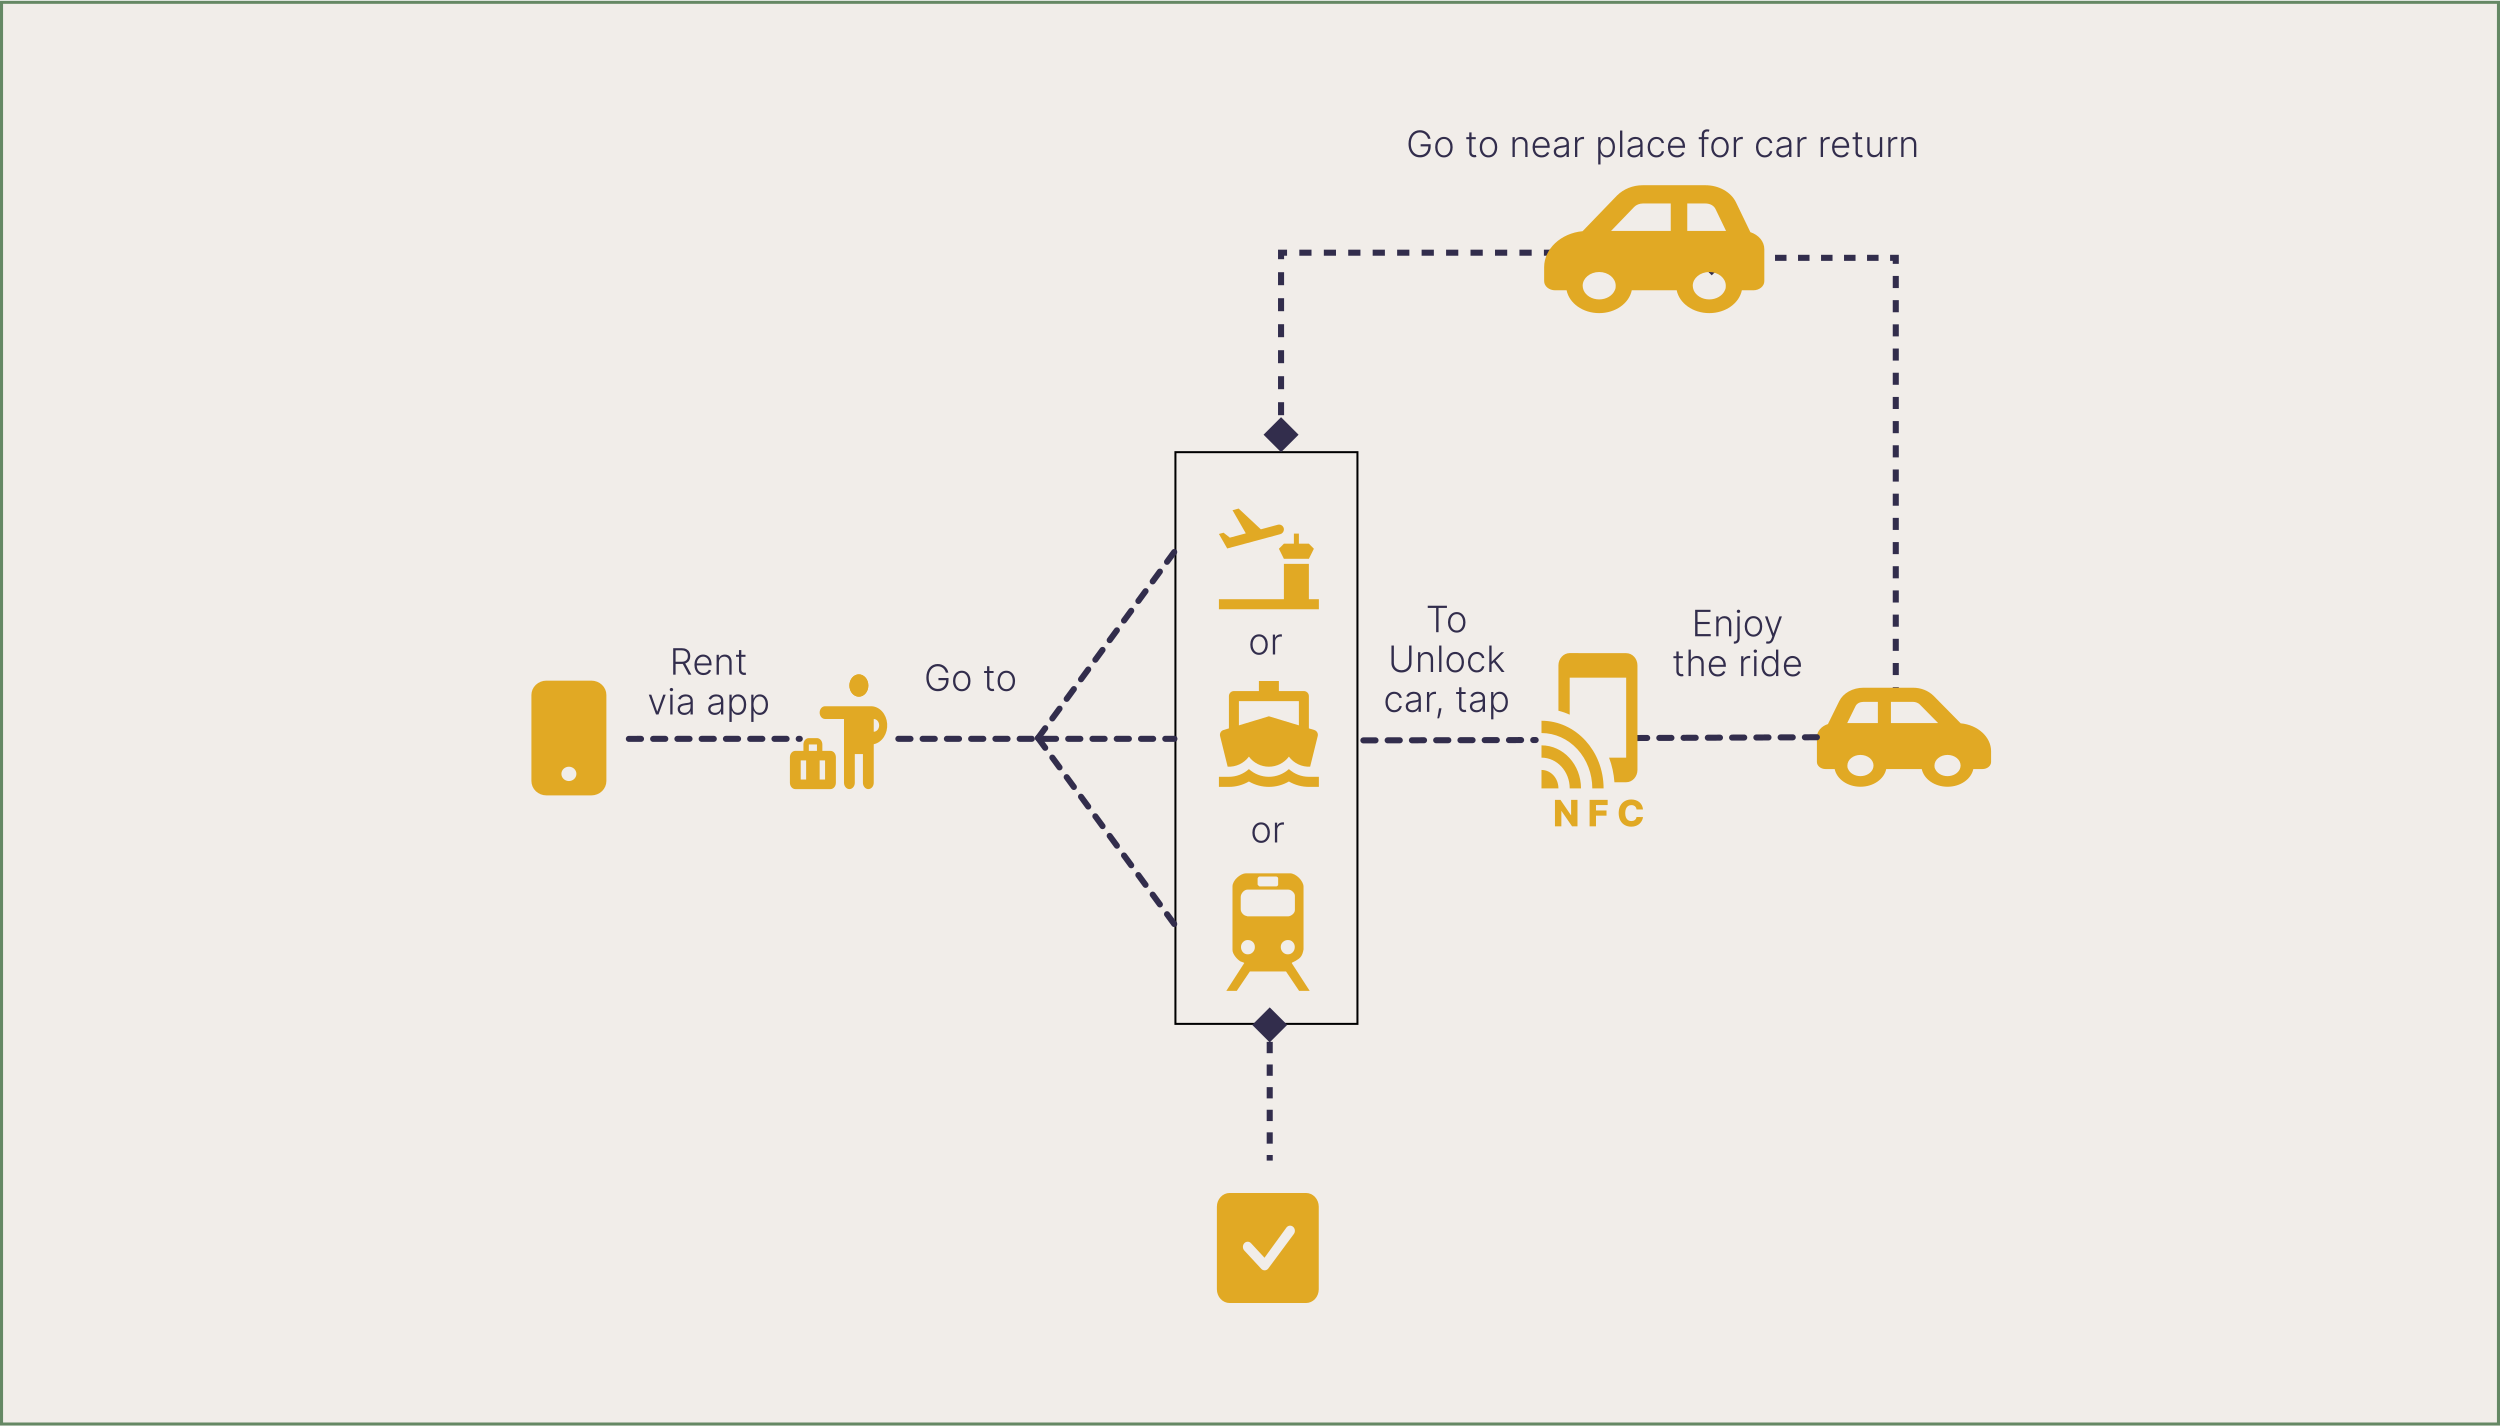 <svg width="816" height="466" viewBox="0 0 816 466" fill="none" xmlns="http://www.w3.org/2000/svg">
<rect x="0.5" y="0.75" width="815" height="464.054" fill="#F1EDE9"/>
<rect x="383.659" y="147.587" width="59.41" height="186.606" stroke="black" stroke-width="0.66"/>
<path d="M466.105 45.31C466.027 45.023 465.911 44.755 465.759 44.504C465.608 44.251 465.419 44.03 465.194 43.842C464.972 43.651 464.715 43.502 464.422 43.395C464.132 43.288 463.809 43.234 463.452 43.234C462.889 43.234 462.386 43.381 461.942 43.673C461.497 43.966 461.146 44.388 460.887 44.939C460.631 45.49 460.503 46.154 460.503 46.93C460.503 47.703 460.632 48.366 460.891 48.917C461.15 49.468 461.504 49.892 461.954 50.187C462.407 50.479 462.924 50.626 463.507 50.626C464.038 50.626 464.508 50.508 464.916 50.271C465.324 50.035 465.641 49.697 465.869 49.259C466.1 48.82 466.212 48.298 466.207 47.694L466.46 47.774H463.692V47.065H466.974V47.774C466.974 48.511 466.825 49.148 466.527 49.685C466.229 50.222 465.82 50.637 465.3 50.929C464.779 51.222 464.182 51.368 463.507 51.368C462.753 51.368 462.093 51.187 461.528 50.824C460.963 50.458 460.523 49.944 460.208 49.28C459.895 48.613 459.739 47.83 459.739 46.93C459.739 46.252 459.829 45.641 460.009 45.095C460.189 44.549 460.444 44.082 460.773 43.694C461.105 43.306 461.497 43.009 461.95 42.804C462.403 42.596 462.903 42.492 463.452 42.492C463.924 42.492 464.356 42.566 464.747 42.715C465.141 42.864 465.487 43.07 465.785 43.331C466.086 43.59 466.332 43.89 466.523 44.23C466.717 44.568 466.848 44.928 466.915 45.31H466.105ZM471.296 51.385C470.736 51.385 470.241 51.243 469.811 50.959C469.383 50.675 469.048 50.282 468.806 49.782C468.565 49.278 468.444 48.698 468.444 48.039C468.444 47.376 468.565 46.792 468.806 46.289C469.048 45.782 469.383 45.389 469.811 45.108C470.241 44.823 470.736 44.681 471.296 44.681C471.855 44.681 472.349 44.823 472.776 45.108C473.204 45.392 473.539 45.785 473.78 46.289C474.025 46.792 474.147 47.376 474.147 48.039C474.147 48.698 474.026 49.278 473.785 49.782C473.543 50.282 473.207 50.675 472.776 50.959C472.349 51.243 471.855 51.385 471.296 51.385ZM471.296 50.697C471.746 50.697 472.127 50.576 472.439 50.334C472.751 50.093 472.987 49.771 473.148 49.368C473.311 48.966 473.392 48.523 473.392 48.039C473.392 47.556 473.311 47.111 473.148 46.706C472.987 46.301 472.751 45.977 472.439 45.732C472.127 45.487 471.746 45.365 471.296 45.365C470.848 45.365 470.467 45.487 470.152 45.732C469.84 45.977 469.602 46.301 469.439 46.706C469.279 47.111 469.199 47.556 469.199 48.039C469.199 48.523 469.279 48.966 469.439 49.368C469.602 49.771 469.84 50.093 470.152 50.334C470.464 50.576 470.846 50.697 471.296 50.697ZM481.689 44.77V45.424H478.597V44.77H481.689ZM479.563 43.218H480.318V49.558C480.318 49.828 480.365 50.041 480.458 50.195C480.55 50.347 480.671 50.456 480.82 50.52C480.969 50.582 481.128 50.613 481.297 50.613C481.396 50.613 481.48 50.607 481.55 50.596C481.621 50.582 481.682 50.568 481.736 50.554L481.896 51.233C481.823 51.261 481.733 51.287 481.626 51.309C481.519 51.334 481.387 51.347 481.23 51.347C480.954 51.347 480.688 51.287 480.432 51.166C480.179 51.045 479.971 50.865 479.808 50.626C479.645 50.387 479.563 50.09 479.563 49.736V43.218ZM485.844 51.385C485.284 51.385 484.789 51.243 484.359 50.959C483.931 50.675 483.597 50.282 483.355 49.782C483.113 49.278 482.992 48.698 482.992 48.039C482.992 47.376 483.113 46.792 483.355 46.289C483.597 45.782 483.931 45.389 484.359 45.108C484.789 44.823 485.284 44.681 485.844 44.681C486.404 44.681 486.897 44.823 487.325 45.108C487.752 45.392 488.087 45.785 488.329 46.289C488.573 46.792 488.696 47.376 488.696 48.039C488.696 48.698 488.575 49.278 488.333 49.782C488.091 50.282 487.755 50.675 487.325 50.959C486.897 51.243 486.404 51.385 485.844 51.385ZM485.844 50.697C486.294 50.697 486.675 50.576 486.987 50.334C487.299 50.093 487.536 49.771 487.696 49.368C487.859 48.966 487.941 48.523 487.941 48.039C487.941 47.556 487.859 47.111 487.696 46.706C487.536 46.301 487.299 45.977 486.987 45.732C486.675 45.487 486.294 45.365 485.844 45.365C485.397 45.365 485.016 45.487 484.701 45.732C484.388 45.977 484.151 46.301 483.988 46.706C483.827 47.111 483.747 47.556 483.747 48.039C483.747 48.523 483.827 48.966 483.988 49.368C484.151 49.771 484.388 50.093 484.701 50.334C485.013 50.576 485.394 50.697 485.844 50.697ZM494.436 47.2V51.25H493.685V44.77H494.415V45.787H494.483C494.635 45.455 494.871 45.189 495.192 44.989C495.515 44.787 495.914 44.686 496.39 44.686C496.826 44.686 497.208 44.777 497.537 44.96C497.869 45.14 498.126 45.406 498.309 45.757C498.495 46.109 498.588 46.541 498.588 47.052V51.25H497.837V47.099C497.837 46.567 497.688 46.147 497.39 45.837C497.094 45.528 496.698 45.373 496.2 45.373C495.86 45.373 495.557 45.446 495.293 45.593C495.028 45.739 494.819 45.95 494.664 46.225C494.512 46.498 494.436 46.823 494.436 47.2ZM503.185 51.385C502.58 51.385 502.057 51.244 501.616 50.963C501.174 50.679 500.832 50.287 500.591 49.786C500.351 49.283 500.232 48.703 500.232 48.048C500.232 47.395 500.351 46.816 500.591 46.31C500.832 45.801 501.166 45.403 501.59 45.116C502.018 44.826 502.511 44.681 503.071 44.681C503.423 44.681 503.762 44.746 504.088 44.876C504.414 45.002 504.707 45.197 504.965 45.462C505.227 45.723 505.434 46.054 505.586 46.453C505.737 46.85 505.813 47.319 505.813 47.862V48.234H500.751V47.571H505.046C505.046 47.155 504.961 46.781 504.792 46.449C504.626 46.114 504.394 45.85 504.096 45.656C503.801 45.462 503.459 45.365 503.071 45.365C502.661 45.365 502.299 45.474 501.987 45.694C501.675 45.913 501.43 46.203 501.253 46.563C501.079 46.923 500.99 47.317 500.987 47.744V48.141C500.987 48.656 501.076 49.105 501.253 49.491C501.433 49.873 501.687 50.17 502.016 50.381C502.346 50.592 502.735 50.697 503.185 50.697C503.492 50.697 503.76 50.65 503.991 50.554C504.224 50.458 504.42 50.33 504.577 50.17C504.738 50.007 504.859 49.828 504.94 49.634L505.653 49.866C505.555 50.139 505.393 50.391 505.168 50.621C504.946 50.852 504.667 51.038 504.333 51.178C504.001 51.316 503.618 51.385 503.185 51.385ZM509.278 51.398C508.887 51.398 508.53 51.322 508.206 51.17C507.883 51.015 507.626 50.793 507.434 50.503C507.243 50.211 507.148 49.856 507.148 49.44C507.148 49.12 507.208 48.849 507.329 48.63C507.45 48.411 507.621 48.231 507.844 48.09C508.066 47.95 508.329 47.838 508.633 47.757C508.936 47.675 509.271 47.612 509.637 47.567C509.999 47.522 510.306 47.483 510.556 47.449C510.809 47.415 511.002 47.362 511.134 47.289C511.266 47.215 511.333 47.097 511.333 46.934V46.782C511.333 46.341 511.2 45.993 510.936 45.74C510.674 45.484 510.298 45.356 509.805 45.356C509.338 45.356 508.957 45.459 508.662 45.664C508.37 45.87 508.164 46.112 508.046 46.39L507.333 46.133C507.479 45.778 507.682 45.496 507.941 45.285C508.199 45.071 508.489 44.918 508.81 44.825C509.13 44.729 509.455 44.681 509.784 44.681C510.032 44.681 510.289 44.714 510.556 44.778C510.826 44.843 511.077 44.956 511.307 45.116C511.538 45.273 511.725 45.494 511.868 45.778C512.012 46.059 512.083 46.417 512.083 46.85V51.25H511.333V50.225H511.286C511.196 50.416 511.063 50.602 510.885 50.782C510.708 50.962 510.486 51.109 510.219 51.225C509.952 51.34 509.638 51.398 509.278 51.398ZM509.379 50.71C509.779 50.71 510.125 50.621 510.417 50.444C510.71 50.267 510.935 50.032 511.092 49.74C511.252 49.444 511.333 49.12 511.333 48.765V47.829C511.276 47.882 511.182 47.93 511.05 47.972C510.92 48.014 510.77 48.052 510.598 48.086C510.43 48.117 510.261 48.144 510.092 48.166C509.923 48.189 509.772 48.208 509.637 48.225C509.271 48.27 508.959 48.34 508.7 48.436C508.441 48.532 508.243 48.664 508.105 48.833C507.967 48.999 507.898 49.212 507.898 49.474C507.898 49.868 508.039 50.173 508.32 50.389C508.602 50.603 508.955 50.71 509.379 50.71ZM514.081 51.25V44.77H514.811V45.766H514.866C514.995 45.439 515.22 45.176 515.541 44.977C515.864 44.774 516.23 44.673 516.638 44.673C516.699 44.673 516.768 44.674 516.844 44.677C516.92 44.68 516.984 44.683 517.034 44.686V45.449C517 45.444 516.941 45.435 516.857 45.424C516.773 45.413 516.681 45.407 516.583 45.407C516.245 45.407 515.944 45.479 515.68 45.622C515.418 45.763 515.212 45.958 515.06 46.209C514.908 46.459 514.832 46.744 514.832 47.065V51.25H514.081ZM521.657 53.68V44.77H522.387V46.006H522.475C522.565 45.812 522.689 45.614 522.847 45.411C523.004 45.206 523.212 45.033 523.471 44.892C523.732 44.752 524.062 44.681 524.458 44.681C524.992 44.681 525.459 44.822 525.859 45.103C526.261 45.382 526.573 45.773 526.795 46.276C527.02 46.777 527.133 47.36 527.133 48.027C527.133 48.696 527.02 49.283 526.795 49.786C526.573 50.289 526.261 50.682 525.859 50.963C525.459 51.244 524.995 51.385 524.467 51.385C524.076 51.385 523.748 51.315 523.484 51.174C523.222 51.033 523.01 50.861 522.847 50.655C522.686 50.447 522.562 50.245 522.475 50.048H522.408V53.68H521.657ZM522.399 48.014C522.399 48.537 522.477 49.001 522.631 49.406C522.789 49.809 523.014 50.125 523.306 50.356C523.602 50.583 523.959 50.697 524.378 50.697C524.808 50.697 525.171 50.579 525.466 50.343C525.765 50.104 525.991 49.782 526.146 49.377C526.303 48.972 526.382 48.518 526.382 48.014C526.382 47.516 526.305 47.068 526.15 46.668C525.998 46.269 525.773 45.953 525.475 45.719C525.177 45.483 524.811 45.365 524.378 45.365C523.956 45.365 523.597 45.479 523.302 45.707C523.007 45.932 522.782 46.244 522.627 46.643C522.475 47.04 522.399 47.497 522.399 48.014ZM529.531 42.61V51.25H528.78V42.61H529.531ZM533.328 51.398C532.937 51.398 532.58 51.322 532.256 51.17C531.933 51.015 531.676 50.793 531.484 50.503C531.293 50.211 531.198 49.856 531.198 49.44C531.198 49.12 531.258 48.849 531.379 48.63C531.5 48.411 531.671 48.231 531.894 48.09C532.116 47.95 532.379 47.838 532.683 47.757C532.986 47.675 533.321 47.612 533.687 47.567C534.049 47.522 534.356 47.483 534.606 47.449C534.859 47.415 535.052 47.362 535.184 47.289C535.316 47.215 535.383 47.097 535.383 46.934V46.782C535.383 46.341 535.25 45.993 534.986 45.74C534.724 45.484 534.348 45.356 533.855 45.356C533.389 45.356 533.007 45.459 532.712 45.664C532.42 45.87 532.214 46.112 532.096 46.39L531.383 46.133C531.529 45.778 531.732 45.496 531.991 45.285C532.249 45.071 532.539 44.918 532.86 44.825C533.18 44.729 533.505 44.681 533.834 44.681C534.082 44.681 534.339 44.714 534.606 44.778C534.876 44.843 535.127 44.956 535.357 45.116C535.588 45.273 535.775 45.494 535.918 45.778C536.062 46.059 536.134 46.417 536.134 46.85V51.25H535.383V50.225H535.336C535.246 50.416 535.113 50.602 534.935 50.782C534.758 50.962 534.536 51.109 534.269 51.225C534.002 51.34 533.688 51.398 533.328 51.398ZM533.429 50.71C533.829 50.71 534.175 50.621 534.467 50.444C534.76 50.267 534.985 50.032 535.142 49.74C535.302 49.444 535.383 49.12 535.383 48.765V47.829C535.326 47.882 535.232 47.93 535.1 47.972C534.971 48.014 534.82 48.052 534.649 48.086C534.48 48.117 534.311 48.144 534.142 48.166C533.974 48.189 533.822 48.208 533.687 48.225C533.321 48.27 533.009 48.34 532.75 48.436C532.491 48.532 532.293 48.664 532.155 48.833C532.017 48.999 531.949 49.212 531.949 49.474C531.949 49.868 532.089 50.173 532.37 50.389C532.652 50.603 533.005 50.71 533.429 50.71ZM540.662 51.385C540.083 51.385 539.578 51.24 539.148 50.95C538.72 50.661 538.388 50.264 538.152 49.761C537.916 49.257 537.798 48.684 537.798 48.039C537.798 47.39 537.917 46.812 538.156 46.306C538.398 45.799 538.733 45.403 539.16 45.116C539.588 44.826 540.084 44.681 540.65 44.681C541.083 44.681 541.475 44.766 541.827 44.934C542.178 45.1 542.468 45.335 542.696 45.639C542.926 45.94 543.071 46.292 543.13 46.694H542.371C542.292 46.328 542.102 46.016 541.801 45.757C541.503 45.496 541.124 45.365 540.662 45.365C540.249 45.365 539.883 45.477 539.565 45.702C539.248 45.925 538.999 46.235 538.819 46.635C538.642 47.031 538.553 47.491 538.553 48.014C538.553 48.54 538.64 49.006 538.815 49.411C538.989 49.813 539.234 50.128 539.549 50.356C539.866 50.583 540.238 50.697 540.662 50.697C540.949 50.697 541.211 50.644 541.447 50.537C541.686 50.427 541.886 50.273 542.046 50.073C542.209 49.873 542.319 49.636 542.375 49.36H543.135C543.078 49.751 542.939 50.1 542.717 50.406C542.497 50.71 542.212 50.949 541.86 51.123C541.512 51.298 541.112 51.385 540.662 51.385ZM547.364 51.385C546.759 51.385 546.236 51.244 545.794 50.963C545.353 50.679 545.011 50.287 544.769 49.786C544.53 49.283 544.411 48.703 544.411 48.048C544.411 47.395 544.53 46.816 544.769 46.31C545.011 45.801 545.344 45.403 545.769 45.116C546.197 44.826 546.69 44.681 547.25 44.681C547.601 44.681 547.94 44.746 548.267 44.876C548.593 45.002 548.885 45.197 549.144 45.462C549.406 45.723 549.612 46.054 549.764 46.453C549.916 46.85 549.992 47.319 549.992 47.862V48.234H544.93V47.571H549.224C549.224 47.155 549.14 46.781 548.971 46.449C548.805 46.114 548.573 45.85 548.275 45.656C547.98 45.462 547.638 45.365 547.25 45.365C546.839 45.365 546.478 45.474 546.166 45.694C545.854 45.913 545.609 46.203 545.432 46.563C545.257 46.923 545.169 47.317 545.166 47.744V48.141C545.166 48.656 545.254 49.105 545.432 49.491C545.612 49.873 545.866 50.17 546.195 50.381C546.524 50.592 546.914 50.697 547.364 50.697C547.67 50.697 547.939 50.65 548.17 50.554C548.403 50.458 548.599 50.33 548.756 50.17C548.916 50.007 549.037 49.828 549.119 49.634L549.832 49.866C549.733 50.139 549.572 50.391 549.347 50.621C549.124 50.852 548.846 51.038 548.511 51.178C548.179 51.316 547.797 51.385 547.364 51.385ZM557.654 44.77V45.424H554.469V44.77H557.654ZM555.465 51.25V43.821C555.465 43.472 555.545 43.178 555.705 42.939C555.868 42.7 556.081 42.519 556.342 42.395C556.604 42.271 556.881 42.209 557.173 42.209C557.37 42.209 557.533 42.226 557.663 42.26C557.795 42.291 557.899 42.322 557.975 42.353L557.756 43.011C557.699 42.994 557.631 42.974 557.549 42.952C557.467 42.929 557.365 42.918 557.241 42.918C556.915 42.918 556.663 43.009 556.486 43.192C556.309 43.375 556.22 43.637 556.22 43.977L556.216 51.25H555.465ZM561.405 51.385C560.845 51.385 560.35 51.243 559.92 50.959C559.492 50.675 559.158 50.282 558.916 49.782C558.674 49.278 558.553 48.698 558.553 48.039C558.553 47.376 558.674 46.792 558.916 46.289C559.158 45.782 559.492 45.389 559.92 45.108C560.35 44.823 560.845 44.681 561.405 44.681C561.965 44.681 562.458 44.823 562.886 45.108C563.313 45.392 563.648 45.785 563.89 46.289C564.134 46.792 564.257 47.376 564.257 48.039C564.257 48.698 564.136 49.278 563.894 49.782C563.652 50.282 563.316 50.675 562.886 50.959C562.458 51.243 561.965 51.385 561.405 51.385ZM561.405 50.697C561.855 50.697 562.236 50.576 562.548 50.334C562.86 50.093 563.097 49.771 563.257 49.368C563.42 48.966 563.502 48.523 563.502 48.039C563.502 47.556 563.42 47.111 563.257 46.706C563.097 46.301 562.86 45.977 562.548 45.732C562.236 45.487 561.855 45.365 561.405 45.365C560.958 45.365 560.577 45.487 560.262 45.732C559.949 45.977 559.712 46.301 559.549 46.706C559.388 47.111 559.308 47.556 559.308 48.039C559.308 48.523 559.388 48.966 559.549 49.368C559.712 49.771 559.949 50.093 560.262 50.334C560.574 50.576 560.955 50.697 561.405 50.697ZM565.905 51.25V44.77H566.635V45.766H566.69C566.819 45.439 567.044 45.176 567.365 44.977C567.688 44.774 568.054 44.673 568.462 44.673C568.524 44.673 568.593 44.674 568.669 44.677C568.744 44.68 568.808 44.683 568.858 44.686V45.449C568.825 45.444 568.766 45.435 568.681 45.424C568.597 45.413 568.505 45.407 568.407 45.407C568.069 45.407 567.769 45.479 567.504 45.622C567.243 45.763 567.036 45.958 566.884 46.209C566.732 46.459 566.656 46.744 566.656 47.065V51.25H565.905ZM576.012 51.385C575.433 51.385 574.928 51.24 574.498 50.95C574.07 50.661 573.738 50.264 573.502 49.761C573.266 49.257 573.148 48.684 573.148 48.039C573.148 47.39 573.267 46.812 573.506 46.306C573.748 45.799 574.083 45.403 574.51 45.116C574.938 44.826 575.434 44.681 576 44.681C576.433 44.681 576.825 44.766 577.177 44.934C577.528 45.1 577.818 45.335 578.046 45.639C578.276 45.94 578.421 46.292 578.48 46.694H577.721C577.642 46.328 577.452 46.016 577.151 45.757C576.853 45.496 576.474 45.365 576.012 45.365C575.599 45.365 575.233 45.477 574.915 45.702C574.598 45.925 574.349 46.235 574.169 46.635C573.992 47.031 573.903 47.491 573.903 48.014C573.903 48.54 573.99 49.006 574.164 49.411C574.339 49.813 574.584 50.128 574.899 50.356C575.216 50.583 575.588 50.697 576.012 50.697C576.299 50.697 576.561 50.644 576.797 50.537C577.036 50.427 577.236 50.273 577.396 50.073C577.559 49.873 577.669 49.636 577.725 49.36H578.484C578.428 49.751 578.289 50.1 578.067 50.406C577.847 50.71 577.562 50.949 577.21 51.123C576.862 51.298 576.462 51.385 576.012 51.385ZM581.904 51.398C581.513 51.398 581.156 51.322 580.832 51.17C580.509 51.015 580.251 50.793 580.06 50.503C579.869 50.211 579.773 49.856 579.773 49.44C579.773 49.12 579.834 48.849 579.955 48.63C580.076 48.411 580.247 48.231 580.469 48.09C580.692 47.95 580.955 47.838 581.258 47.757C581.562 47.675 581.897 47.612 582.262 47.567C582.625 47.522 582.932 47.483 583.182 47.449C583.435 47.415 583.628 47.362 583.76 47.289C583.892 47.215 583.958 47.097 583.958 46.934V46.782C583.958 46.341 583.826 45.993 583.562 45.74C583.3 45.484 582.923 45.356 582.431 45.356C581.964 45.356 581.583 45.459 581.288 45.664C580.995 45.87 580.79 46.112 580.672 46.39L579.959 46.133C580.105 45.778 580.308 45.496 580.566 45.285C580.825 45.071 581.115 44.918 581.436 44.825C581.756 44.729 582.081 44.681 582.41 44.681C582.658 44.681 582.915 44.714 583.182 44.778C583.452 44.843 583.702 44.956 583.933 45.116C584.164 45.273 584.351 45.494 584.494 45.778C584.638 46.059 584.709 46.417 584.709 46.85V51.25H583.958V50.225H583.912C583.822 50.416 583.688 50.602 583.511 50.782C583.334 50.962 583.112 51.109 582.845 51.225C582.577 51.34 582.264 51.398 581.904 51.398ZM582.005 50.71C582.404 50.71 582.75 50.621 583.043 50.444C583.335 50.267 583.56 50.032 583.718 49.74C583.878 49.444 583.958 49.12 583.958 48.765V47.829C583.902 47.882 583.808 47.93 583.676 47.972C583.546 48.014 583.396 48.052 583.224 48.086C583.056 48.117 582.887 48.144 582.718 48.166C582.549 48.189 582.397 48.208 582.262 48.225C581.897 48.27 581.585 48.34 581.326 48.436C581.067 48.532 580.869 48.664 580.731 48.833C580.593 48.999 580.524 49.212 580.524 49.474C580.524 49.868 580.665 50.173 580.946 50.389C581.227 50.603 581.58 50.71 582.005 50.71ZM586.707 51.25V44.77H587.437V45.766H587.492C587.621 45.439 587.846 45.176 588.167 44.977C588.49 44.774 588.856 44.673 589.263 44.673C589.325 44.673 589.394 44.674 589.47 44.677C589.546 44.68 589.609 44.683 589.66 44.686V45.449C589.626 45.444 589.567 45.435 589.483 45.424C589.398 45.413 589.307 45.407 589.209 45.407C588.871 45.407 588.57 45.479 588.306 45.622C588.044 45.763 587.837 45.958 587.686 46.209C587.534 46.459 587.458 46.744 587.458 47.065V51.25H586.707ZM594.283 51.25V44.77H595.012V45.766H595.067C595.197 45.439 595.422 45.176 595.742 44.977C596.066 44.774 596.431 44.673 596.839 44.673C596.901 44.673 596.97 44.674 597.046 44.677C597.122 44.68 597.185 44.683 597.236 44.686V45.449C597.202 45.444 597.143 45.435 597.059 45.424C596.974 45.413 596.883 45.407 596.784 45.407C596.447 45.407 596.146 45.479 595.882 45.622C595.62 45.763 595.413 45.958 595.261 46.209C595.11 46.459 595.034 46.744 595.034 47.065V51.25H594.283ZM600.94 51.385C600.335 51.385 599.812 51.244 599.37 50.963C598.929 50.679 598.587 50.287 598.345 49.786C598.106 49.283 597.987 48.703 597.987 48.048C597.987 47.395 598.106 46.816 598.345 46.31C598.587 45.801 598.92 45.403 599.345 45.116C599.773 44.826 600.266 44.681 600.826 44.681C601.177 44.681 601.516 44.746 601.843 44.876C602.169 45.002 602.461 45.197 602.72 45.462C602.982 45.723 603.188 46.054 603.34 46.453C603.492 46.85 603.568 47.319 603.568 47.862V48.234H598.506V47.571H602.8C602.8 47.155 602.716 46.781 602.547 46.449C602.381 46.114 602.149 45.85 601.851 45.656C601.556 45.462 601.214 45.365 600.826 45.365C600.415 45.365 600.054 45.474 599.742 45.694C599.43 45.913 599.185 46.203 599.008 46.563C598.833 46.923 598.745 47.317 598.742 47.744V48.141C598.742 48.656 598.83 49.105 599.008 49.491C599.188 49.873 599.442 50.17 599.771 50.381C600.1 50.592 600.49 50.697 600.94 50.697C601.246 50.697 601.515 50.65 601.746 50.554C601.979 50.458 602.175 50.33 602.332 50.17C602.492 50.007 602.613 49.828 602.695 49.634L603.408 49.866C603.309 50.139 603.148 50.391 602.923 50.621C602.7 50.852 602.422 51.038 602.087 51.178C601.755 51.316 601.373 51.385 600.94 51.385ZM607.775 44.77V45.424H604.683V44.77H607.775ZM605.649 43.218H606.404V49.558C606.404 49.828 606.451 50.041 606.543 50.195C606.636 50.347 606.757 50.456 606.906 50.52C607.055 50.582 607.214 50.613 607.383 50.613C607.481 50.613 607.566 50.607 607.636 50.596C607.706 50.582 607.768 50.568 607.822 50.554L607.982 51.233C607.909 51.261 607.819 51.287 607.712 51.309C607.605 51.334 607.473 51.347 607.315 51.347C607.04 51.347 606.774 51.287 606.518 51.166C606.265 51.045 606.057 50.865 605.894 50.626C605.731 50.387 605.649 50.09 605.649 49.736V43.218ZM613.598 48.774V44.77H614.349V51.25H613.598V50.174H613.539C613.387 50.506 613.147 50.783 612.818 51.005C612.489 51.225 612.086 51.334 611.611 51.334C611.198 51.334 610.831 51.244 610.51 51.064C610.189 50.882 609.938 50.614 609.755 50.263C609.572 49.911 609.481 49.48 609.481 48.968V44.77H610.232V48.921C610.232 49.428 610.381 49.835 610.679 50.145C610.977 50.451 611.359 50.605 611.826 50.605C612.119 50.605 612.4 50.534 612.67 50.394C612.94 50.253 613.162 50.048 613.337 49.778C613.511 49.505 613.598 49.17 613.598 48.774ZM616.337 51.25V44.77H617.067V45.766H617.122C617.251 45.439 617.476 45.176 617.797 44.977C618.12 44.774 618.486 44.673 618.894 44.673C618.956 44.673 619.025 44.674 619.1 44.677C619.176 44.68 619.24 44.683 619.29 44.686V45.449C619.257 45.444 619.198 45.435 619.113 45.424C619.029 45.413 618.937 45.407 618.839 45.407C618.501 45.407 618.2 45.479 617.936 45.622C617.675 45.763 617.468 45.958 617.316 46.209C617.164 46.459 617.088 46.744 617.088 47.065V51.25H616.337ZM621.323 47.2V51.25H620.572V44.77H621.302V45.787H621.369C621.521 45.455 621.757 45.189 622.078 44.989C622.401 44.787 622.801 44.686 623.276 44.686C623.712 44.686 624.094 44.777 624.424 44.96C624.755 45.14 625.013 45.406 625.196 45.757C625.381 46.109 625.474 46.541 625.474 47.052V51.25H624.723V47.099C624.723 46.567 624.574 46.147 624.276 45.837C623.981 45.528 623.584 45.373 623.086 45.373C622.746 45.373 622.444 45.446 622.179 45.593C621.915 45.739 621.705 45.95 621.551 46.225C621.399 46.498 621.323 46.823 621.323 47.2Z" fill="#322D4C"/>
<path d="M418.136 147.606L423.852 141.89L418.136 136.174L412.42 141.89L418.136 147.606ZM418.136 82.49L418.136 81.5L417.146 81.5L417.146 82.49L418.136 82.49ZM545.837 83.48C546.384 83.48 546.827 83.037 546.827 82.49C546.827 81.944 546.384 81.5 545.837 81.5L545.837 83.48ZM419.126 141.89L419.126 139.769L417.146 139.769L417.146 141.89L419.126 141.89ZM419.126 135.526L419.126 131.283L417.146 131.283L417.146 135.526L419.126 135.526ZM419.126 127.04L419.126 122.797L417.146 122.797L417.146 127.04L419.126 127.04ZM419.126 118.555L419.126 114.312L417.146 114.312L417.146 118.555L419.126 118.555ZM419.126 110.069L419.126 105.826L417.146 105.826L417.146 110.069L419.126 110.069ZM419.126 101.583L419.126 97.34L417.146 97.34L417.146 101.583L419.126 101.583ZM419.126 93.097L419.126 88.855L417.146 88.855L417.146 93.097L419.126 93.097ZM419.126 84.612L419.126 82.49L417.146 82.49L417.146 84.612L419.126 84.612ZM418.136 82.49C418.136 83.48 418.136 83.48 418.136 83.48C418.136 83.48 418.136 83.48 418.136 83.48C418.136 83.48 418.135 83.48 418.136 83.48C418.137 83.48 418.135 83.48 418.136 83.48C418.136 83.48 418.136 83.48 418.136 83.48C418.136 83.48 418.136 83.48 418.136 83.48C418.136 83.48 418.137 83.48 418.138 83.48C418.139 83.48 418.141 83.48 418.144 83.48C418.149 83.48 418.157 83.48 418.167 83.48C418.188 83.48 418.22 83.48 418.262 83.48C418.345 83.48 418.47 83.48 418.635 83.48C418.965 83.48 419.455 83.48 420.097 83.48L420.097 81.5C419.455 81.5 418.965 81.5 418.635 81.5C418.47 81.5 418.345 81.5 418.262 81.5C418.22 81.5 418.188 81.5 418.167 81.5C418.157 81.5 418.149 81.5 418.144 81.5C418.141 81.5 418.139 81.5 418.138 81.5C418.137 81.5 418.136 81.5 418.136 81.5C418.134 81.5 418.138 81.5 418.136 81.5C418.135 81.5 418.136 81.5 418.136 81.5C418.136 81.5 418.136 81.5 418.136 81.5C418.136 81.5 418.136 81.5 418.136 82.49ZM424.097 83.48C425.267 83.48 426.598 83.48 428.077 83.48L428.077 81.5C426.598 81.5 425.267 81.5 424.097 81.5L424.097 83.48ZM432.098 83.48C433.348 83.48 434.672 83.48 436.066 83.48L436.066 81.5C434.672 81.5 433.348 81.5 432.098 81.5L432.098 83.48ZM440.055 83.48C441.339 83.48 442.671 83.48 444.048 83.48L444.048 81.5C442.671 81.5 441.339 81.5 440.055 81.5L440.055 83.48ZM448.04 83.48C449.338 83.48 450.669 83.48 452.032 83.48L452.032 81.5C450.669 81.5 449.338 81.5 448.04 81.5L448.04 83.48ZM456.023 83.48C457.33 83.48 458.661 83.48 460.017 83.48L460.017 81.5C458.661 81.5 457.33 81.5 456.023 81.5L456.023 83.48ZM464.013 83.48C465.327 83.48 466.661 83.48 468.014 83.48L468.014 81.5C466.661 81.5 465.327 81.5 464.013 81.5L464.013 83.48ZM472.002 83.48C473.315 83.48 474.642 83.48 475.985 83.48L475.985 81.5C474.642 81.5 473.315 81.5 472.002 81.5L472.002 83.48ZM479.975 83.48C481.295 83.48 482.627 83.48 483.972 83.48L483.972 81.5C482.627 81.5 481.295 81.5 479.975 81.5L479.975 83.48ZM487.97 83.48C489.288 83.48 490.615 83.48 491.952 83.48L491.952 81.5C490.615 81.5 489.288 81.5 487.97 81.5L487.97 83.48ZM495.942 83.48C497.267 83.48 498.6 83.48 499.94 83.48L499.94 81.5C498.6 81.5 497.267 81.5 495.942 81.5L495.942 83.48ZM503.93 83.48C505.253 83.48 506.582 83.48 507.917 83.48L507.917 81.5C506.582 81.5 505.253 81.5 503.93 81.5L503.93 83.48ZM511.911 83.48C513.238 83.48 514.569 83.48 515.905 83.48L515.905 81.5C514.569 81.5 513.238 81.5 511.911 81.5L511.911 83.48ZM519.892 83.48C521.22 83.48 522.551 83.48 523.885 83.48L523.885 81.5C522.551 81.5 521.22 81.5 519.892 81.5L519.892 83.48ZM527.879 83.48C529.206 83.48 530.536 83.48 531.867 83.48L531.867 81.5C530.536 81.5 529.206 81.5 527.879 81.5L527.879 83.48ZM535.859 83.48C537.189 83.48 538.52 83.48 539.851 83.48L539.851 81.5C538.52 81.5 537.189 81.5 535.859 81.5L535.859 83.48ZM543.842 83.48C544.507 83.48 545.172 83.48 545.837 83.48L545.837 81.5C545.172 81.5 544.507 81.5 543.842 81.5L543.842 83.48Z" fill="#322D4C"/>
<path d="M414.437 328.807L408.721 334.523L414.437 340.239L420.152 334.523L414.437 328.807ZM413.447 334.523L413.447 336.369L415.427 336.369L415.427 334.523L413.447 334.523ZM413.447 340.061L413.447 343.754L415.427 343.754L415.427 340.061L413.447 340.061ZM413.447 347.446L413.447 351.138L415.427 351.138L415.427 347.446L413.447 347.446ZM413.447 354.83L413.447 358.523L415.427 358.523L415.427 354.83L413.447 354.83ZM413.447 362.215L413.447 365.907L415.427 365.907L415.427 362.215L413.447 362.215ZM413.447 369.599L413.447 373.292L415.427 373.292L415.427 369.599L413.447 369.599ZM413.447 376.984L413.447 378.83L415.427 378.83L415.427 376.984L413.447 376.984Z" fill="#322D4C"/>
<path d="M619.773 226.268C619.773 226.815 619.329 227.258 618.783 227.258C618.236 227.258 617.793 226.815 617.793 226.268L619.773 226.268ZM618.783 84.151L618.783 83.161L619.773 83.161L619.773 84.151L618.783 84.151ZM552.997 84.151L558.712 78.436L564.428 84.151L558.712 89.867L552.997 84.151ZM617.793 226.268L617.793 224.294L619.773 224.294L619.773 226.268L617.793 226.268ZM617.793 220.347L617.793 216.399L619.773 216.399L619.773 220.347L617.793 220.347ZM617.793 212.451L617.793 208.503L619.773 208.503L619.773 212.451L617.793 212.451ZM617.793 204.556L617.793 200.608L619.773 200.608L619.773 204.556L617.793 204.556ZM617.793 196.66L617.793 192.713L619.773 192.713L619.773 196.66L617.793 196.66ZM617.793 188.765L617.793 184.817L619.773 184.817L619.773 188.765L617.793 188.765ZM617.793 180.87L617.793 176.922L619.773 176.922L619.773 180.87L617.793 180.87ZM617.793 172.974L617.793 169.027L619.773 169.027L619.773 172.974L617.793 172.974ZM617.793 165.079L617.793 161.131L619.773 161.131L619.773 165.079L617.793 165.079ZM617.793 157.184L617.793 153.236L619.773 153.236L619.773 157.184L617.793 157.184ZM617.793 149.288L617.793 145.34L619.773 145.34L619.773 149.288L617.793 149.288ZM617.793 141.393L617.793 137.445L619.773 137.445L619.773 141.393L617.793 141.393ZM617.793 133.497L617.793 129.55L619.773 129.55L619.773 133.497L617.793 133.497ZM617.793 125.602L617.793 121.654L619.773 121.654L619.773 125.602L617.793 125.602ZM617.793 117.707L617.793 113.759L619.773 113.759L619.773 117.707L617.793 117.707ZM617.793 109.811L617.793 105.864L619.773 105.864L619.773 109.811L617.793 109.811ZM617.793 101.916L617.793 97.968L619.773 97.968L619.773 101.916L617.793 101.916ZM617.793 94.021L617.793 90.073L619.773 90.073L619.773 94.021L617.793 94.021ZM617.793 86.125L617.793 84.151L619.773 84.151L619.773 86.125L617.793 86.125ZM618.783 84.151C618.783 85.141 618.783 85.141 618.783 85.141C618.783 85.141 618.783 85.141 618.783 85.141C618.783 85.141 618.783 85.141 618.783 85.141C618.783 85.141 618.783 85.141 618.783 85.141C618.783 85.141 618.782 85.141 618.782 85.141C618.782 85.141 618.781 85.141 618.781 85.141C618.78 85.141 618.778 85.141 618.775 85.141C618.77 85.141 618.762 85.141 618.752 85.141C618.732 85.141 618.702 85.141 618.662 85.141C618.582 85.141 618.462 85.141 618.305 85.141C617.991 85.141 617.526 85.141 616.922 85.141L616.922 83.161C617.526 83.161 617.991 83.161 618.305 83.161C618.462 83.161 618.582 83.161 618.662 83.161C618.702 83.161 618.732 83.161 618.752 83.161C618.762 83.161 618.77 83.161 618.775 83.161C618.778 83.161 618.78 83.161 618.781 83.161C618.781 83.161 618.782 83.161 618.782 83.161C618.782 83.161 618.783 83.161 618.783 83.161C618.783 83.161 618.783 83.161 618.783 83.161C618.783 83.161 618.783 83.161 618.783 83.161C618.783 83.161 618.783 83.161 618.783 83.161C618.783 83.161 618.783 83.161 618.783 84.151ZM613.165 85.141C612.052 85.141 610.792 85.141 609.401 85.141L609.401 83.161C610.792 83.161 612.052 83.161 613.165 83.161L613.165 85.141ZM605.647 85.141C604.457 85.141 603.202 85.141 601.89 85.141L601.89 83.161C603.202 83.161 604.457 83.161 605.647 83.161L605.647 85.141ZM598.14 85.141C596.926 85.141 595.674 85.141 594.388 85.141L594.388 83.161C595.674 83.161 596.926 83.161 598.14 83.161L598.14 85.141ZM590.627 85.141C589.4 85.141 588.149 85.141 586.877 85.141L586.877 83.161C588.149 83.161 589.4 83.161 590.627 83.161L590.627 85.141ZM583.117 85.141C581.882 85.141 580.631 85.141 579.367 85.141L579.367 83.161C580.631 83.161 581.882 83.161 583.117 83.161L583.117 85.141ZM575.609 85.141C574.367 85.141 573.115 85.141 571.855 85.141L571.855 83.161C573.115 83.161 574.367 83.161 575.609 83.161L575.609 85.141ZM568.1 85.141C566.852 85.141 565.599 85.141 564.344 85.141L564.344 83.161C565.599 83.161 566.852 83.161 568.1 83.161L568.1 85.141ZM560.59 85.141C559.964 85.141 559.338 85.141 558.712 85.141L558.712 83.161C559.338 83.161 559.964 83.161 560.59 83.161L560.59 85.141Z" fill="#322D4C"/>
<g clip-path="url(#clip0_384_1430)">
<path d="M649.89 245.251V248.714C649.89 249.991 648.62 251.023 647.048 251.023H644.09C643.414 254.298 639.906 256.795 635.677 256.795C631.449 256.795 627.94 254.298 627.265 251.023H615.663C614.988 254.298 611.48 256.795 607.251 256.795C603.023 256.795 599.517 254.298 598.841 251.023H595.881C594.311 251.023 593.038 249.991 593.038 248.714V240.633C593.038 238.678 594.531 237.012 596.641 236.333L600.34 228.826C601.635 226.197 604.773 224.472 608.255 224.472H624.413C627.007 224.472 629.379 225.429 631.076 227.072L639.959 236.088C645.555 236.6 649.89 240.547 649.89 245.186V245.251ZM608.255 229.09C607.091 229.09 606.052 229.602 605.617 230.54L602.925 236.016H612.936V229.09H608.255ZM617.2 236.016H632.604L626.634 229.955C626.101 229.407 625.204 229.09 624.413 229.09H617.2V236.016ZM639.701 251.023C639.852 250.597 639.941 250.272 639.941 249.868C639.941 247.957 638.031 246.405 635.677 246.405C633.323 246.405 631.413 247.957 631.413 249.868C631.413 250.272 631.422 250.597 631.653 251.023C632.239 252.365 633.821 253.332 635.677 253.332C637.534 253.332 639.115 252.365 639.701 251.023ZM611.275 251.023C611.426 250.597 611.515 250.272 611.515 249.868C611.515 247.957 609.605 246.405 607.251 246.405C604.897 246.405 602.987 247.957 602.987 249.868C602.987 250.272 602.996 250.597 603.227 251.023C603.813 252.365 605.395 253.332 607.251 253.332C609.108 253.332 610.689 252.365 611.275 251.023Z" fill="#E1A924"/>
</g>
<path d="M504.006 87.294V91.768C504.006 93.417 505.612 94.75 507.6 94.75H511.339C512.193 98.981 516.628 102.205 521.974 102.205C527.319 102.205 531.755 98.981 532.608 94.75H547.274C548.128 98.981 552.563 102.205 557.909 102.205C563.254 102.205 567.685 98.981 568.54 94.75H572.282C574.267 94.75 575.876 93.417 575.876 91.768V81.33C575.876 78.805 573.988 76.652 571.321 75.776L566.645 66.079C565.008 62.682 561.042 60.455 556.64 60.455H536.213C532.934 60.455 529.935 61.691 527.791 63.813L516.561 75.459C509.486 76.121 504.006 81.218 504.006 87.21V87.294ZM556.64 66.419C558.111 66.419 559.425 67.081 559.975 68.293L563.377 75.366H550.722V66.419H556.64ZM545.331 75.366H525.859L533.405 67.538C534.079 66.829 535.213 66.419 536.213 66.419H545.331V75.366ZM516.887 94.75C516.696 94.2 516.583 93.781 516.583 93.259C516.583 90.789 518.998 88.785 521.974 88.785C524.95 88.785 527.364 90.789 527.364 93.259C527.364 93.781 527.353 94.2 527.061 94.75C526.32 96.483 524.321 97.732 521.974 97.732C519.627 97.732 517.628 96.483 516.887 94.75ZM552.822 94.75C552.631 94.2 552.518 93.781 552.518 93.259C552.518 90.789 554.933 88.785 557.909 88.785C560.884 88.785 563.299 90.789 563.299 93.259C563.299 93.781 563.288 94.2 562.996 94.75C562.254 96.483 560.256 97.732 557.909 97.732C555.562 97.732 553.563 96.483 552.822 94.75Z" fill="#E1A924"/>
<g clip-path="url(#clip1_384_1430)">
<path d="M401.346 389.39C400.244 389.39 399.186 389.863 398.407 390.705C397.627 391.546 397.189 392.688 397.189 393.879V420.814C397.189 422.005 397.627 423.147 398.407 423.989C399.186 424.831 400.244 425.304 401.346 425.304H426.286C427.388 425.304 428.446 424.831 429.225 423.989C430.005 423.147 430.443 422.005 430.443 420.814V393.879C430.443 392.688 430.005 391.546 429.225 390.705C428.446 389.863 427.388 389.39 426.286 389.39H401.346ZM422.192 400.545C422.48 400.857 422.644 401.278 422.649 401.719C422.653 402.159 422.497 402.584 422.215 402.902L413.918 414.103C413.775 414.269 413.603 414.402 413.412 414.494C413.221 414.587 413.014 414.637 412.804 414.641C412.595 414.645 412.387 414.603 412.192 414.519C411.998 414.434 411.821 414.308 411.673 414.148L406.176 408.209C406.023 408.054 405.9 407.869 405.815 407.662C405.73 407.456 405.684 407.233 405.68 407.007C405.677 406.781 405.715 406.556 405.793 406.346C405.872 406.137 405.989 405.946 406.137 405.787C406.285 405.627 406.461 405.501 406.655 405.416C406.849 405.331 407.057 405.29 407.266 405.294C407.476 405.298 407.682 405.347 407.873 405.439C408.064 405.531 408.236 405.664 408.379 405.829L412.731 410.527L419.949 400.595C420.091 400.429 420.263 400.295 420.455 400.202C420.646 400.11 420.852 400.059 421.062 400.055C421.271 400.05 421.48 400.091 421.674 400.176C421.869 400.26 422.045 400.386 422.194 400.545H422.192Z" fill="#E1A924"/>
</g>
<path d="M293.224 241.146L334.522 241.147C334.522 241.147 339.877 241.147 383.329 241.147" stroke="#322D4C" stroke-width="1.98" stroke-linecap="round" stroke-dasharray="3.96 3.96"/>
<path d="M445.008 241.66L470.782 241.607C470.782 241.607 474.124 241.601 501.243 241.545" stroke="#322D4C" stroke-width="1.98" stroke-linecap="round" stroke-dasharray="3.96 3.96"/>
<path d="M533.675 240.89L560.883 240.772C560.883 240.772 564.411 240.757 593.038 240.633" stroke="#322D4C" stroke-width="1.98" stroke-linecap="round" stroke-dasharray="3.96 3.96"/>
<path d="M338.812 240.89L359.215 213.024C359.215 213.024 361.861 209.411 383.328 180.092" stroke="#322D4C" stroke-width="1.98" stroke-linecap="round" stroke-dasharray="3.96 3.96"/>
<path d="M338.812 240.89L359.215 268.755C359.215 268.755 361.861 272.368 383.328 301.687" stroke="#322D4C" stroke-width="1.98" stroke-linecap="round" stroke-dasharray="3.96 3.96"/>
<path d="M419.013 172.393C418.904 171.988 418.64 171.643 418.279 171.434C417.919 171.224 417.491 171.167 417.088 171.274L411.542 172.772L404.298 165.99L402.292 166.533L406.631 174.089L401.427 175.488L399.372 173.875L397.854 174.286L400.563 179.027L417.888 174.352C418.736 174.105 419.225 173.233 419.013 172.393ZM428.851 179.109L427.219 182.401H419.062L417.431 179.109L419.062 177.463H422.325V174.171H423.956V177.463H427.219L428.851 179.109ZM430.482 195.57V198.862H397.854V195.57H419.062V184.047H427.219V195.57H430.482Z" fill="#E1A924"/>
<path d="M401.117 237.744V227.209C401.117 226.773 401.289 226.354 401.595 226.045C401.901 225.737 402.316 225.563 402.749 225.563H410.905V222.271H417.431V225.563H425.588C426.02 225.563 426.435 225.737 426.741 226.045C427.047 226.354 427.219 226.773 427.219 227.209V237.744L428.991 238.281C429.392 238.402 429.732 238.676 429.939 239.043C430.146 239.411 430.205 239.845 430.103 240.256L427.63 250.244C426.296 250.313 424.965 250.05 423.756 249.477C422.546 248.905 421.494 248.041 420.694 246.962C419.935 247.985 418.95 248.815 417.817 249.386C416.684 249.958 415.435 250.255 414.168 250.254C412.902 250.255 411.652 249.958 410.52 249.386C409.387 248.815 408.402 247.985 407.643 246.962C406.842 248.041 405.791 248.905 404.581 249.477C403.371 250.05 402.04 250.313 400.706 250.244L398.233 240.256C398.131 239.845 398.19 239.411 398.397 239.043C398.605 238.676 398.944 238.402 399.346 238.281L401.117 237.744ZM404.38 236.756L414.168 233.793L418.661 235.153L421.612 236.047L423.956 236.756V228.855H404.38V236.756ZM401.117 253.546C403.526 253.549 405.85 252.654 407.643 251.031C409.435 252.654 411.76 253.549 414.168 253.546C416.577 253.549 418.901 252.654 420.694 251.031C422.486 252.654 424.811 253.549 427.219 253.546H430.482V256.838H427.219C424.928 256.842 422.677 256.234 420.694 255.077C418.711 256.234 416.459 256.842 414.168 256.838C411.877 256.842 409.626 256.234 407.643 255.077C405.66 256.234 403.408 256.842 401.117 256.838H397.854V253.546H401.117Z" fill="#E1A924"/>
<path d="M421.718 314.504L421.629 314.331L421.674 314.266L421.719 314.202C422.514 313.869 423.267 313.438 423.959 312.918C424.628 312.406 425.076 311.658 425.307 310.67L425.475 309.879V289.453C425.475 288.96 425.331 288.448 425.047 287.928C424.764 287.4 424.403 286.921 423.978 286.506C423.553 286.088 423.072 285.734 422.549 285.456C422.02 285.181 421.516 285.045 421.031 285.045H406.729C406.272 285.045 405.78 285.173 405.253 285.435C404.724 285.697 404.235 286.036 403.801 286.441C403.369 286.836 403.001 287.298 402.712 287.812C402.427 288.328 402.284 288.826 402.284 289.324V310.055C402.284 310.404 402.374 310.768 402.54 311.146C402.712 311.525 402.925 311.88 403.181 312.211C403.436 312.552 403.717 312.857 404.016 313.131C404.315 313.406 404.606 313.633 404.892 313.807C405.029 313.866 405.282 313.957 405.641 314.073C405.992 314.189 406.156 314.274 406.13 314.33L400.275 323.411H403.69L407.963 317.081H419.752L424.021 323.411H427.48L421.718 314.504ZM410.483 286.789C410.483 286.642 410.551 286.493 410.697 286.329C410.837 286.169 410.979 286.093 411.124 286.093H416.591C416.646 286.093 416.764 286.149 416.934 286.263C417.103 286.38 417.188 286.496 417.188 286.612V288.751C417.188 288.897 417.116 289.032 416.976 289.143C416.832 289.263 416.702 289.324 416.592 289.324H411.083L410.909 289.185C410.808 289.116 410.716 289.035 410.633 288.944C410.587 288.905 410.551 288.855 410.525 288.8C410.499 288.745 410.485 288.685 410.483 288.623V286.789ZM404.973 292.769C404.973 292.479 405.04 292.194 405.166 291.916C405.293 291.64 405.458 291.388 405.657 291.152C405.858 290.918 406.093 290.735 406.361 290.588C406.617 290.446 406.905 290.37 407.197 290.369H420.48C420.732 290.369 420.989 290.43 421.245 290.54C421.502 290.657 421.736 290.82 421.951 291.022C422.166 291.224 422.334 291.448 422.464 291.68C422.591 291.907 422.654 292.157 422.654 292.419V297.047C422.654 297.31 422.585 297.558 422.442 297.808C422.299 298.062 422.111 298.286 421.887 298.469C421.666 298.652 421.421 298.804 421.16 298.921C420.921 299.038 420.659 299.098 420.394 299.097H407.282L407.066 299.058C406.977 299.037 406.891 299.007 406.808 298.967C406.327 298.882 405.901 298.619 405.53 298.181C405.159 297.744 404.973 297.266 404.973 296.743V292.769ZM408.927 310.798C408.486 311.263 407.934 311.495 407.282 311.495C406.627 311.495 406.092 311.263 405.677 310.798C405.265 310.334 405.059 309.763 405.059 309.093C405.059 308.482 405.274 307.953 405.702 307.503C406.128 307.051 406.655 306.822 407.282 306.822C407.934 306.822 408.485 307.038 408.927 307.454C409.368 307.88 409.588 308.435 409.588 309.138C409.588 309.779 409.368 310.334 408.927 310.798ZM418.706 310.798C418.266 310.334 418.042 309.763 418.042 309.093C418.042 308.422 418.276 307.88 418.747 307.454C419.201 307.042 419.788 306.816 420.395 306.822C421.044 306.822 421.582 307.05 421.994 307.503C422.405 307.953 422.615 308.483 422.615 309.093C422.615 309.763 422.4 310.334 421.973 310.798C421.543 311.263 421.005 311.495 420.348 311.495C419.694 311.495 419.146 311.263 418.706 310.798Z" fill="#E1A924"/>
<path d="M219.727 220.21V211.57H222.516C223.129 211.57 223.641 211.681 224.051 211.903C224.465 212.123 224.776 212.428 224.984 212.819C225.195 213.207 225.3 213.653 225.3 214.156C225.3 214.659 225.195 215.104 224.984 215.489C224.776 215.874 224.466 216.175 224.056 216.392C223.645 216.609 223.136 216.717 222.528 216.717H220.153V215.995H222.507C222.957 215.995 223.331 215.921 223.63 215.772C223.93 215.623 224.154 215.41 224.3 215.135C224.449 214.859 224.524 214.533 224.524 214.156C224.524 213.779 224.449 213.45 224.3 213.169C224.151 212.885 223.926 212.665 223.625 212.511C223.327 212.356 222.95 212.279 222.495 212.279H220.516V220.21H219.727ZM223.537 216.312L225.663 220.21H224.752L222.647 216.312H223.537ZM229.616 220.345C229.011 220.345 228.488 220.204 228.047 219.923C227.605 219.639 227.263 219.247 227.021 218.746C226.782 218.243 226.663 217.663 226.663 217.008C226.663 216.355 226.782 215.776 227.021 215.27C227.263 214.761 227.597 214.363 228.021 214.076C228.449 213.786 228.942 213.641 229.502 213.641C229.854 213.641 230.193 213.706 230.519 213.835C230.845 213.962 231.138 214.157 231.396 214.422C231.658 214.683 231.865 215.014 232.016 215.413C232.168 215.81 232.244 216.279 232.244 216.822V217.194H227.182V216.531H231.476C231.476 216.115 231.392 215.741 231.223 215.409C231.057 215.074 230.825 214.81 230.527 214.616C230.232 214.422 229.89 214.325 229.502 214.325C229.091 214.325 228.73 214.434 228.418 214.654C228.106 214.873 227.861 215.163 227.684 215.523C227.509 215.883 227.421 216.277 227.418 216.704V217.101C227.418 217.615 227.507 218.065 227.684 218.451C227.864 218.833 228.118 219.13 228.447 219.341C228.776 219.552 229.166 219.657 229.616 219.657C229.923 219.657 230.191 219.609 230.422 219.514C230.655 219.418 230.851 219.29 231.008 219.13C231.168 218.967 231.289 218.788 231.371 218.594L232.084 218.826C231.985 219.099 231.824 219.351 231.599 219.581C231.377 219.812 231.098 219.998 230.763 220.138C230.432 220.276 230.049 220.345 229.616 220.345ZM234.65 216.16V220.21H233.899V213.73H234.629V214.747H234.696C234.848 214.415 235.085 214.149 235.405 213.949C235.729 213.747 236.128 213.646 236.603 213.646C237.039 213.646 237.422 213.737 237.751 213.92C238.083 214.1 238.34 214.366 238.523 214.717C238.708 215.069 238.801 215.5 238.801 216.012V220.21H238.05V216.059C238.05 215.527 237.901 215.107 237.603 214.797C237.308 214.488 236.911 214.333 236.413 214.333C236.073 214.333 235.771 214.406 235.506 214.553C235.242 214.699 235.032 214.91 234.878 215.185C234.726 215.458 234.65 215.783 234.65 216.16ZM243.331 213.73V214.384H240.239V213.73H243.331ZM241.205 212.177H241.96V218.518C241.96 218.788 242.006 219.001 242.099 219.155C242.192 219.307 242.313 219.415 242.462 219.48C242.611 219.542 242.77 219.573 242.939 219.573C243.037 219.573 243.122 219.567 243.192 219.556C243.262 219.542 243.324 219.528 243.378 219.514L243.538 220.193C243.465 220.221 243.375 220.247 243.268 220.269C243.161 220.294 243.029 220.307 242.871 220.307C242.596 220.307 242.33 220.247 242.074 220.126C241.821 220.005 241.613 219.825 241.45 219.586C241.286 219.347 241.205 219.05 241.205 218.695V212.177ZM217.296 226.73L214.929 233.21H214.127L211.761 226.73H212.575L214.499 232.219H214.558L216.481 226.73H217.296ZM218.773 233.21V226.73H219.528V233.21H218.773ZM219.157 225.616C219.002 225.616 218.87 225.564 218.761 225.46C218.651 225.353 218.596 225.225 218.596 225.076C218.596 224.927 218.651 224.801 218.761 224.697C218.87 224.59 219.002 224.536 219.157 224.536C219.312 224.536 219.444 224.59 219.554 224.697C219.663 224.801 219.718 224.927 219.718 225.076C219.718 225.225 219.663 225.353 219.554 225.46C219.444 225.564 219.312 225.616 219.157 225.616ZM223.324 233.358C222.933 233.358 222.576 233.282 222.253 233.13C221.929 232.975 221.672 232.753 221.481 232.463C221.289 232.171 221.194 231.816 221.194 231.4C221.194 231.079 221.254 230.809 221.375 230.59C221.496 230.371 221.668 230.191 221.89 230.05C222.112 229.909 222.375 229.798 222.679 229.717C222.983 229.635 223.317 229.572 223.683 229.527C224.046 229.482 224.352 229.443 224.603 229.409C224.856 229.375 225.048 229.322 225.18 229.249C225.313 229.175 225.379 229.057 225.379 228.894V228.742C225.379 228.301 225.247 227.953 224.982 227.7C224.721 227.444 224.344 227.316 223.852 227.316C223.385 227.316 223.004 227.419 222.708 227.624C222.416 227.83 222.21 228.072 222.092 228.35L221.379 228.093C221.526 227.738 221.728 227.456 221.987 227.245C222.246 227.031 222.535 226.878 222.856 226.785C223.177 226.689 223.501 226.641 223.83 226.641C224.078 226.641 224.335 226.674 224.603 226.738C224.873 226.803 225.123 226.916 225.353 227.076C225.584 227.233 225.771 227.454 225.915 227.738C226.058 228.019 226.13 228.377 226.13 228.81V233.21H225.379V232.185H225.332C225.242 232.376 225.109 232.562 224.932 232.742C224.754 232.922 224.532 233.069 224.265 233.185C223.998 233.3 223.684 233.358 223.324 233.358ZM223.425 232.67C223.825 232.67 224.171 232.581 224.463 232.404C224.756 232.227 224.981 231.992 225.138 231.7C225.299 231.404 225.379 231.079 225.379 230.725V229.789C225.323 229.842 225.228 229.89 225.096 229.932C224.967 229.974 224.816 230.012 224.645 230.046C224.476 230.077 224.307 230.104 224.138 230.126C223.97 230.149 223.818 230.168 223.683 230.185C223.317 230.23 223.005 230.3 222.746 230.396C222.488 230.492 222.289 230.624 222.151 230.793C222.014 230.959 221.945 231.172 221.945 231.434C221.945 231.828 222.085 232.133 222.367 232.349C222.648 232.563 223.001 232.67 223.425 232.67ZM233.278 233.358C232.887 233.358 232.53 233.282 232.207 233.13C231.883 232.975 231.626 232.753 231.435 232.463C231.244 232.171 231.148 231.816 231.148 231.4C231.148 231.079 231.208 230.809 231.329 230.59C231.45 230.371 231.622 230.191 231.844 230.05C232.066 229.909 232.329 229.798 232.633 229.717C232.937 229.635 233.271 229.572 233.637 229.527C234 229.482 234.306 229.443 234.557 229.409C234.81 229.375 235.002 229.322 235.135 229.249C235.267 229.175 235.333 229.057 235.333 228.894V228.742C235.333 228.301 235.201 227.953 234.936 227.7C234.675 227.444 234.298 227.316 233.806 227.316C233.339 227.316 232.958 227.419 232.662 227.624C232.37 227.83 232.165 228.072 232.046 228.35L231.334 228.093C231.48 227.738 231.682 227.456 231.941 227.245C232.2 227.031 232.489 226.878 232.81 226.785C233.131 226.689 233.456 226.641 233.785 226.641C234.032 226.641 234.289 226.674 234.557 226.738C234.827 226.803 235.077 226.916 235.308 227.076C235.538 227.233 235.725 227.454 235.869 227.738C236.012 228.019 236.084 228.377 236.084 228.81V233.21H235.333V232.185H235.286C235.196 232.376 235.063 232.562 234.886 232.742C234.709 232.922 234.486 233.069 234.219 233.185C233.952 233.3 233.638 233.358 233.278 233.358ZM233.38 232.67C233.779 232.67 234.125 232.581 234.417 232.404C234.71 232.227 234.935 231.992 235.092 231.7C235.253 231.404 235.333 231.079 235.333 230.725V229.789C235.277 229.842 235.182 229.89 235.05 229.932C234.921 229.974 234.77 230.012 234.599 230.046C234.43 230.077 234.261 230.104 234.093 230.126C233.924 230.149 233.772 230.168 233.637 230.185C233.271 230.23 232.959 230.3 232.7 230.396C232.442 230.492 232.243 230.624 232.106 230.793C231.968 230.959 231.899 231.172 231.899 231.434C231.899 231.828 232.039 232.133 232.321 232.349C232.602 232.563 232.955 232.67 233.38 232.67ZM238.081 235.64V226.73H238.811V227.966H238.9C238.99 227.772 239.114 227.574 239.271 227.371C239.429 227.166 239.637 226.993 239.895 226.852C240.157 226.712 240.486 226.641 240.883 226.641C241.417 226.641 241.884 226.782 242.283 227.063C242.685 227.342 242.998 227.733 243.22 228.236C243.445 228.737 243.557 229.32 243.557 229.987C243.557 230.656 243.445 231.243 243.22 231.746C242.998 232.249 242.685 232.642 242.283 232.923C241.884 233.204 241.42 233.345 240.891 233.345C240.5 233.345 240.173 233.275 239.908 233.134C239.647 232.993 239.434 232.82 239.271 232.615C239.111 232.407 238.987 232.204 238.9 232.008H238.832V235.64H238.081ZM238.824 229.974C238.824 230.497 238.901 230.961 239.056 231.366C239.213 231.769 239.438 232.085 239.731 232.316C240.026 232.543 240.383 232.657 240.803 232.657C241.233 232.657 241.596 232.539 241.891 232.303C242.189 232.064 242.415 231.742 242.57 231.337C242.728 230.932 242.806 230.478 242.806 229.974C242.806 229.476 242.729 229.028 242.574 228.628C242.423 228.229 242.198 227.913 241.899 227.679C241.601 227.443 241.236 227.325 240.803 227.325C240.381 227.325 240.022 227.439 239.727 227.667C239.431 227.892 239.206 228.204 239.052 228.603C238.9 229 238.824 229.457 238.824 229.974ZM245.205 235.64V226.73H245.935V227.966H246.023C246.113 227.772 246.237 227.574 246.394 227.371C246.552 227.166 246.76 226.993 247.019 226.852C247.28 226.712 247.609 226.641 248.006 226.641C248.54 226.641 249.007 226.782 249.407 227.063C249.809 227.342 250.121 227.733 250.343 228.236C250.568 228.737 250.681 229.32 250.681 229.987C250.681 230.656 250.568 231.243 250.343 231.746C250.121 232.249 249.809 232.642 249.407 232.923C249.007 233.204 248.543 233.345 248.014 233.345C247.624 233.345 247.296 233.275 247.031 233.134C246.77 232.993 246.558 232.82 246.394 232.615C246.234 232.407 246.11 232.204 246.023 232.008H245.956V235.64H245.205ZM245.947 229.974C245.947 230.497 246.025 230.961 246.179 231.366C246.337 231.769 246.562 232.085 246.854 232.316C247.15 232.543 247.507 232.657 247.926 232.657C248.356 232.657 248.719 232.539 249.014 232.303C249.312 232.064 249.539 231.742 249.694 231.337C249.851 230.932 249.93 230.478 249.93 229.974C249.93 229.476 249.852 229.028 249.698 228.628C249.546 228.229 249.321 227.913 249.023 227.679C248.725 227.443 248.359 227.325 247.926 227.325C247.504 227.325 247.145 227.439 246.85 227.667C246.555 227.892 246.33 228.204 246.175 228.603C246.023 229 245.947 229.457 245.947 229.974Z" fill="#322D4C"/>
<path d="M308.724 219.55C308.645 219.263 308.53 218.995 308.378 218.744C308.226 218.491 308.038 218.271 307.813 218.082C307.591 217.891 307.333 217.742 307.041 217.635C306.751 217.528 306.428 217.475 306.071 217.475C305.508 217.475 305.005 217.621 304.56 217.913C304.116 218.206 303.764 218.628 303.506 219.179C303.25 219.73 303.122 220.394 303.122 221.17C303.122 221.944 303.251 222.606 303.51 223.157C303.769 223.709 304.123 224.132 304.573 224.427C305.026 224.72 305.543 224.866 306.125 224.866C306.657 224.866 307.127 224.748 307.535 224.511C307.942 224.275 308.26 223.938 308.488 223.499C308.719 223.06 308.831 222.539 308.825 221.934L309.079 222.014H306.311V221.305H309.593V222.014C309.593 222.751 309.444 223.388 309.146 223.925C308.848 224.462 308.439 224.877 307.918 225.17C307.398 225.462 306.8 225.608 306.125 225.608C305.372 225.608 304.712 225.427 304.147 225.064C303.582 224.699 303.141 224.184 302.826 223.52C302.514 222.854 302.358 222.07 302.358 221.17C302.358 220.492 302.448 219.881 302.628 219.335C302.808 218.789 303.063 218.323 303.392 217.934C303.724 217.546 304.116 217.25 304.569 217.044C305.022 216.836 305.522 216.732 306.071 216.732C306.543 216.732 306.975 216.807 307.366 216.956C307.76 217.105 308.105 217.31 308.404 217.572C308.705 217.83 308.951 218.13 309.142 218.47C309.336 218.808 309.467 219.168 309.534 219.55H308.724ZM313.914 225.625C313.355 225.625 312.86 225.483 312.429 225.199C312.002 224.915 311.667 224.523 311.425 224.022C311.183 223.519 311.062 222.938 311.062 222.28C311.062 221.616 311.183 221.032 311.425 220.529C311.667 220.023 312.002 219.629 312.429 219.348C312.86 219.064 313.355 218.922 313.914 218.922C314.474 218.922 314.968 219.064 315.395 219.348C315.823 219.632 316.157 220.026 316.399 220.529C316.644 221.032 316.766 221.616 316.766 222.28C316.766 222.938 316.645 223.519 316.403 224.022C316.162 224.523 315.825 224.915 315.395 225.199C314.968 225.483 314.474 225.625 313.914 225.625ZM313.914 224.938C314.364 224.938 314.745 224.817 315.058 224.575C315.37 224.333 315.606 224.011 315.766 223.609C315.93 223.206 316.011 222.764 316.011 222.28C316.011 221.796 315.93 221.352 315.766 220.947C315.606 220.542 315.37 220.217 315.058 219.972C314.745 219.727 314.364 219.605 313.914 219.605C313.467 219.605 313.086 219.727 312.771 219.972C312.459 220.217 312.221 220.542 312.058 220.947C311.898 221.352 311.818 221.796 311.818 222.28C311.818 222.764 311.898 223.206 312.058 223.609C312.221 224.011 312.459 224.333 312.771 224.575C313.083 224.817 313.464 224.938 313.914 224.938ZM324.308 219.01V219.664H321.216V219.01H324.308ZM322.182 217.458H322.937V223.799C322.937 224.069 322.984 224.281 323.076 224.436C323.169 224.587 323.29 224.696 323.439 224.76C323.588 224.822 323.747 224.853 323.916 224.853C324.014 224.853 324.099 224.848 324.169 224.836C324.239 224.822 324.301 224.808 324.355 224.794L324.515 225.473C324.442 225.501 324.352 225.527 324.245 225.549C324.138 225.575 324.006 225.587 323.848 225.587C323.573 225.587 323.307 225.527 323.051 225.406C322.798 225.285 322.59 225.105 322.427 224.866C322.264 224.627 322.182 224.33 322.182 223.976V217.458ZM328.463 225.625C327.903 225.625 327.408 225.483 326.978 225.199C326.55 224.915 326.216 224.523 325.974 224.022C325.732 223.519 325.611 222.938 325.611 222.28C325.611 221.616 325.732 221.032 325.974 220.529C326.216 220.023 326.55 219.629 326.978 219.348C327.408 219.064 327.903 218.922 328.463 218.922C329.022 218.922 329.516 219.064 329.943 219.348C330.371 219.632 330.706 220.026 330.948 220.529C331.192 221.032 331.315 221.616 331.315 222.28C331.315 222.938 331.194 223.519 330.952 224.022C330.71 224.523 330.374 224.915 329.943 225.199C329.516 225.483 329.022 225.625 328.463 225.625ZM328.463 224.938C328.913 224.938 329.294 224.817 329.606 224.575C329.918 224.333 330.154 224.011 330.315 223.609C330.478 223.206 330.559 222.764 330.559 222.28C330.559 221.796 330.478 221.352 330.315 220.947C330.154 220.542 329.918 220.217 329.606 219.972C329.294 219.727 328.913 219.605 328.463 219.605C328.016 219.605 327.634 219.727 327.319 219.972C327.007 220.217 326.77 220.542 326.606 220.947C326.446 221.352 326.366 221.796 326.366 222.28C326.366 222.764 326.446 223.206 326.606 223.609C326.77 224.011 327.007 224.333 327.319 224.575C327.632 224.817 328.013 224.938 328.463 224.938Z" fill="#322D4C"/>
<path d="M410.951 213.745C410.391 213.745 409.896 213.603 409.466 213.319C409.038 213.035 408.704 212.643 408.462 212.142C408.22 211.639 408.099 211.058 408.099 210.4C408.099 209.736 408.22 209.153 408.462 208.649C408.704 208.143 409.038 207.749 409.466 207.468C409.896 207.184 410.391 207.042 410.951 207.042C411.511 207.042 412.004 207.184 412.432 207.468C412.859 207.752 413.194 208.146 413.436 208.649C413.68 209.153 413.803 209.736 413.803 210.4C413.803 211.058 413.682 211.639 413.44 212.142C413.198 212.643 412.862 213.035 412.432 213.319C412.004 213.603 411.511 213.745 410.951 213.745ZM410.951 213.058C411.401 213.058 411.782 212.937 412.094 212.695C412.406 212.453 412.643 212.131 412.803 211.729C412.966 211.327 413.048 210.884 413.048 210.4C413.048 209.916 412.966 209.472 412.803 209.067C412.643 208.662 412.406 208.337 412.094 208.092C411.782 207.848 411.401 207.725 410.951 207.725C410.504 207.725 410.123 207.848 409.808 208.092C409.495 208.337 409.258 208.662 409.095 209.067C408.934 209.472 408.854 209.916 408.854 210.4C408.854 210.884 408.934 211.327 409.095 211.729C409.258 212.131 409.495 212.453 409.808 212.695C410.12 212.937 410.501 213.058 410.951 213.058ZM415.451 213.61V207.13H416.181V208.126H416.236C416.365 207.8 416.59 207.537 416.911 207.337C417.234 207.135 417.6 207.033 418.008 207.033C418.07 207.033 418.139 207.035 418.215 207.038C418.29 207.04 418.354 207.043 418.404 207.046V207.81C418.371 207.804 418.312 207.796 418.227 207.784C418.143 207.773 418.051 207.767 417.953 207.767C417.615 207.767 417.315 207.839 417.05 207.983C416.789 208.123 416.582 208.319 416.43 208.569C416.278 208.819 416.202 209.105 416.202 209.425V213.61H415.451Z" fill="#322D4C"/>
<path d="M411.627 275.125C411.067 275.125 410.572 274.983 410.142 274.699C409.714 274.415 409.38 274.023 409.138 273.522C408.896 273.019 408.775 272.438 408.775 271.78C408.775 271.116 408.896 270.532 409.138 270.029C409.38 269.523 409.714 269.129 410.142 268.848C410.572 268.564 411.067 268.422 411.627 268.422C412.186 268.422 412.68 268.564 413.107 268.848C413.535 269.132 413.87 269.526 414.112 270.029C414.356 270.532 414.479 271.116 414.479 271.78C414.479 272.438 414.358 273.019 414.116 273.522C413.874 274.023 413.538 274.415 413.107 274.699C412.68 274.983 412.186 275.125 411.627 275.125ZM411.627 274.438C412.077 274.438 412.458 274.317 412.77 274.075C413.082 273.833 413.318 273.511 413.479 273.109C413.642 272.706 413.723 272.264 413.723 271.78C413.723 271.296 413.642 270.852 413.479 270.447C413.318 270.042 413.082 269.717 412.77 269.472C412.458 269.227 412.077 269.105 411.627 269.105C411.18 269.105 410.798 269.227 410.483 269.472C410.171 269.717 409.934 270.042 409.77 270.447C409.61 270.852 409.53 271.296 409.53 271.78C409.53 272.264 409.61 272.706 409.77 273.109C409.934 273.511 410.171 273.833 410.483 274.075C410.796 274.317 411.177 274.438 411.627 274.438ZM416.127 274.99V268.51H416.857V269.506H416.912C417.041 269.18 417.266 268.917 417.587 268.717C417.91 268.514 418.276 268.413 418.684 268.413C418.745 268.413 418.814 268.415 418.89 268.417C418.966 268.42 419.03 268.423 419.08 268.426V269.189C419.046 269.184 418.987 269.175 418.903 269.164C418.819 269.153 418.727 269.147 418.629 269.147C418.291 269.147 417.99 269.219 417.726 269.362C417.464 269.503 417.258 269.699 417.106 269.949C416.954 270.199 416.878 270.485 416.878 270.805V274.99H416.127Z" fill="#322D4C"/>
<path d="M466.015 198.419V197.711H472.28V198.419H469.542V206.351H468.753V198.419H466.015ZM475.479 206.486C474.919 206.486 474.424 206.344 473.994 206.059C473.566 205.775 473.231 205.383 472.99 204.882C472.748 204.379 472.627 203.798 472.627 203.14C472.627 202.476 472.748 201.893 472.99 201.389C473.231 200.883 473.566 200.489 473.994 200.208C474.424 199.924 474.919 199.782 475.479 199.782C476.038 199.782 476.532 199.924 476.959 200.208C477.387 200.492 477.722 200.886 477.963 201.389C478.208 201.893 478.33 202.476 478.33 203.14C478.33 203.798 478.21 204.379 477.968 204.882C477.726 205.383 477.39 205.775 476.959 206.059C476.532 206.344 476.038 206.486 475.479 206.486ZM475.479 205.798C475.929 205.798 476.31 205.677 476.622 205.435C476.934 205.193 477.17 204.871 477.331 204.469C477.494 204.067 477.575 203.624 477.575 203.14C477.575 202.656 477.494 202.212 477.331 201.807C477.17 201.402 476.934 201.077 476.622 200.832C476.31 200.588 475.929 200.465 475.479 200.465C475.031 200.465 474.65 200.588 474.335 200.832C474.023 201.077 473.785 201.402 473.622 201.807C473.462 202.212 473.382 202.656 473.382 203.14C473.382 203.624 473.462 204.067 473.622 204.469C473.785 204.871 474.023 205.193 474.335 205.435C474.648 205.677 475.029 205.798 475.479 205.798ZM459.929 210.711H460.718V216.431C460.718 217.019 460.58 217.545 460.305 218.009C460.029 218.47 459.645 218.834 459.153 219.102C458.664 219.366 458.094 219.498 457.445 219.498C456.798 219.498 456.228 219.365 455.736 219.097C455.244 218.83 454.86 218.466 454.584 218.005C454.309 217.544 454.171 217.019 454.171 216.431V210.711H454.96V216.376C454.96 216.835 455.062 217.244 455.268 217.604C455.473 217.961 455.761 218.242 456.132 218.448C456.507 218.653 456.944 218.756 457.445 218.756C457.945 218.756 458.382 218.653 458.757 218.448C459.131 218.242 459.419 217.961 459.621 217.604C459.827 217.244 459.929 216.835 459.929 216.376V210.711ZM463.606 215.301V219.351H462.855V212.871H463.585V213.887H463.652C463.804 213.555 464.041 213.29 464.361 213.09C464.685 212.887 465.084 212.786 465.559 212.786C465.995 212.786 466.378 212.878 466.707 213.06C467.039 213.24 467.296 213.506 467.479 213.858C467.664 214.209 467.757 214.641 467.757 215.153V219.351H467.006V215.199C467.006 214.668 466.857 214.247 466.559 213.938C466.264 213.629 465.867 213.474 465.369 213.474C465.029 213.474 464.727 213.547 464.462 213.693C464.198 213.839 463.988 214.05 463.834 214.326C463.682 214.599 463.606 214.924 463.606 215.301ZM470.486 210.711V219.351H469.735V210.711H470.486ZM474.991 219.486C474.432 219.486 473.937 219.344 473.506 219.059C473.079 218.775 472.744 218.383 472.502 217.882C472.26 217.379 472.139 216.798 472.139 216.14C472.139 215.476 472.26 214.893 472.502 214.389C472.744 213.883 473.079 213.489 473.506 213.208C473.937 212.924 474.432 212.782 474.991 212.782C475.551 212.782 476.045 212.924 476.472 213.208C476.9 213.492 477.234 213.886 477.476 214.389C477.721 214.893 477.843 215.476 477.843 216.14C477.843 216.798 477.722 217.379 477.48 217.882C477.239 218.383 476.902 218.775 476.472 219.059C476.045 219.344 475.551 219.486 474.991 219.486ZM474.991 218.798C475.441 218.798 475.822 218.677 476.135 218.435C476.447 218.193 476.683 217.871 476.843 217.469C477.006 217.067 477.088 216.624 477.088 216.14C477.088 215.656 477.006 215.212 476.843 214.807C476.683 214.402 476.447 214.077 476.135 213.832C475.822 213.588 475.441 213.465 474.991 213.465C474.544 213.465 474.163 213.588 473.848 213.832C473.536 214.077 473.298 214.402 473.135 214.807C472.975 215.212 472.895 215.656 472.895 216.14C472.895 216.624 472.975 217.067 473.135 217.469C473.298 217.871 473.536 218.193 473.848 218.435C474.16 218.677 474.541 218.798 474.991 218.798ZM482.023 219.486C481.444 219.486 480.939 219.341 480.508 219.051C480.081 218.761 479.749 218.365 479.513 217.861C479.277 217.358 479.158 216.784 479.158 216.14C479.158 215.49 479.278 214.912 479.517 214.406C479.759 213.9 480.094 213.503 480.521 213.217C480.949 212.927 481.445 212.782 482.01 212.782C482.443 212.782 482.836 212.866 483.187 213.035C483.539 213.201 483.829 213.436 484.056 213.74C484.287 214.041 484.432 214.392 484.491 214.794H483.732C483.653 214.429 483.463 214.117 483.162 213.858C482.864 213.596 482.484 213.465 482.023 213.465C481.61 213.465 481.244 213.578 480.926 213.803C480.608 214.025 480.359 214.336 480.179 214.735C480.002 215.132 479.914 215.592 479.914 216.115C479.914 216.641 480.001 217.106 480.175 217.511C480.35 217.913 480.594 218.228 480.909 218.456C481.227 218.684 481.598 218.798 482.023 218.798C482.31 218.798 482.571 218.744 482.808 218.638C483.047 218.528 483.246 218.373 483.407 218.174C483.57 217.974 483.68 217.736 483.736 217.461H484.495C484.439 217.852 484.3 218.2 484.077 218.507C483.858 218.811 483.573 219.05 483.221 219.224C482.872 219.398 482.473 219.486 482.023 219.486ZM486.788 216.904L486.78 215.921H486.948L489.986 212.871H490.935L487.936 215.874L487.868 215.887L486.788 216.904ZM486.105 219.351V210.711H486.856V219.351H486.105ZM490.142 219.351L487.509 216.022L488.049 215.503L491.104 219.351H490.142ZM455.067 232.486C454.487 232.486 453.982 232.341 453.552 232.051C453.125 231.761 452.793 231.365 452.557 230.861C452.32 230.358 452.202 229.784 452.202 229.14C452.202 228.49 452.322 227.912 452.561 227.406C452.803 226.9 453.137 226.503 453.565 226.217C453.992 225.927 454.489 225.782 455.054 225.782C455.487 225.782 455.88 225.866 456.231 226.035C456.583 226.201 456.872 226.436 457.1 226.74C457.331 227.041 457.476 227.392 457.535 227.794H456.775C456.697 227.429 456.507 227.117 456.206 226.858C455.908 226.596 455.528 226.465 455.067 226.465C454.653 226.465 454.288 226.578 453.97 226.803C453.652 227.025 453.403 227.336 453.223 227.735C453.046 228.132 452.957 228.592 452.957 229.115C452.957 229.641 453.045 230.106 453.219 230.511C453.393 230.913 453.638 231.228 453.953 231.456C454.271 231.684 454.642 231.798 455.067 231.798C455.354 231.798 455.615 231.744 455.851 231.638C456.09 231.528 456.29 231.373 456.45 231.174C456.614 230.974 456.723 230.736 456.78 230.461H457.539C457.483 230.852 457.343 231.2 457.121 231.507C456.902 231.811 456.616 232.05 456.265 232.224C455.916 232.398 455.517 232.486 455.067 232.486ZM460.958 232.498C460.567 232.498 460.21 232.422 459.887 232.27C459.563 232.116 459.306 231.894 459.115 231.604C458.923 231.311 458.828 230.957 458.828 230.541C458.828 230.22 458.888 229.95 459.009 229.731C459.13 229.511 459.302 229.331 459.524 229.191C459.746 229.05 460.009 228.939 460.313 228.857C460.616 228.776 460.951 228.713 461.317 228.668C461.68 228.623 461.986 228.583 462.236 228.549C462.49 228.516 462.682 228.462 462.814 228.389C462.947 228.316 463.013 228.198 463.013 228.035V227.883C463.013 227.441 462.881 227.094 462.616 226.841C462.355 226.585 461.978 226.457 461.486 226.457C461.019 226.457 460.638 226.56 460.342 226.765C460.05 226.97 459.844 227.212 459.726 227.491L459.013 227.233C459.16 226.879 459.362 226.596 459.621 226.385C459.88 226.172 460.169 226.018 460.49 225.925C460.811 225.83 461.135 225.782 461.464 225.782C461.712 225.782 461.969 225.814 462.236 225.879C462.506 225.944 462.757 226.056 462.987 226.217C463.218 226.374 463.405 226.595 463.549 226.879C463.692 227.16 463.764 227.517 463.764 227.95V232.351H463.013V231.325H462.966C462.876 231.517 462.743 231.702 462.566 231.882C462.388 232.062 462.166 232.21 461.899 232.325C461.632 232.441 461.318 232.498 460.958 232.498ZM461.059 231.811C461.459 231.811 461.805 231.722 462.097 231.545C462.39 231.368 462.615 231.133 462.772 230.84C462.933 230.545 463.013 230.22 463.013 229.866V228.929C462.956 228.983 462.862 229.03 462.73 229.073C462.601 229.115 462.45 229.153 462.279 229.187C462.11 229.217 461.941 229.244 461.772 229.267C461.604 229.289 461.452 229.309 461.317 229.326C460.951 229.371 460.639 229.441 460.38 229.537C460.121 229.632 459.923 229.764 459.785 229.933C459.648 230.099 459.579 230.313 459.579 230.574C459.579 230.968 459.719 231.273 460.001 231.49C460.282 231.704 460.635 231.811 461.059 231.811ZM465.761 232.351V225.871H466.491V226.866H466.546C466.675 226.54 466.9 226.277 467.221 226.077C467.544 225.875 467.91 225.774 468.318 225.774C468.38 225.774 468.449 225.775 468.525 225.778C468.6 225.781 468.664 225.783 468.714 225.786V226.55C468.681 226.544 468.622 226.536 468.537 226.524C468.453 226.513 468.361 226.508 468.263 226.508C467.925 226.508 467.625 226.579 467.36 226.723C467.099 226.863 466.892 227.059 466.74 227.309C466.588 227.559 466.512 227.845 466.512 228.166V232.351H465.761ZM470.502 231.169L470.426 231.621C470.378 231.924 470.311 232.259 470.224 232.625C470.136 232.99 470.046 233.338 469.954 233.667C469.861 233.996 469.781 234.26 469.713 234.46H469.135C469.172 234.269 469.218 234.025 469.274 233.73C469.333 233.435 469.394 233.107 469.456 232.747C469.518 232.39 469.574 232.022 469.625 231.642L469.684 231.169H470.502ZM478.384 225.871V226.524H475.291V225.871H478.384ZM476.257 224.318H477.013V230.659C477.013 230.929 477.059 231.141 477.152 231.296C477.245 231.448 477.366 231.556 477.515 231.621C477.664 231.683 477.823 231.714 477.991 231.714C478.09 231.714 478.174 231.708 478.245 231.697C478.315 231.683 478.377 231.669 478.43 231.654L478.59 232.334C478.517 232.362 478.427 232.387 478.32 232.41C478.214 232.435 478.081 232.448 477.924 232.448C477.648 232.448 477.382 232.387 477.127 232.266C476.873 232.145 476.665 231.965 476.502 231.726C476.339 231.487 476.257 231.19 476.257 230.836V224.318ZM481.899 232.498C481.508 232.498 481.151 232.422 480.827 232.27C480.504 232.116 480.247 231.894 480.055 231.604C479.864 231.311 479.769 230.957 479.769 230.541C479.769 230.22 479.829 229.95 479.95 229.731C480.071 229.511 480.242 229.331 480.465 229.191C480.687 229.05 480.95 228.939 481.254 228.857C481.557 228.776 481.892 228.713 482.258 228.668C482.62 228.623 482.927 228.583 483.177 228.549C483.43 228.516 483.623 228.462 483.755 228.389C483.887 228.316 483.954 228.198 483.954 228.035V227.883C483.954 227.441 483.821 227.094 483.557 226.841C483.295 226.585 482.919 226.457 482.426 226.457C481.959 226.457 481.578 226.56 481.283 226.765C480.991 226.97 480.785 227.212 480.667 227.491L479.954 227.233C480.1 226.879 480.303 226.596 480.562 226.385C480.82 226.172 481.11 226.018 481.431 225.925C481.751 225.83 482.076 225.782 482.405 225.782C482.653 225.782 482.91 225.814 483.177 225.879C483.447 225.944 483.698 226.056 483.928 226.217C484.159 226.374 484.346 226.595 484.489 226.879C484.633 227.16 484.704 227.517 484.704 227.95V232.351H483.954V231.325H483.907C483.817 231.517 483.684 231.702 483.506 231.882C483.329 232.062 483.107 232.21 482.84 232.325C482.573 232.441 482.259 232.498 481.899 232.498ZM482 231.811C482.4 231.811 482.746 231.722 483.038 231.545C483.331 231.368 483.556 231.133 483.713 230.84C483.873 230.545 483.954 230.22 483.954 229.866V228.929C483.897 228.983 483.803 229.03 483.671 229.073C483.542 229.115 483.391 229.153 483.219 229.187C483.051 229.217 482.882 229.244 482.713 229.267C482.544 229.289 482.393 229.309 482.258 229.326C481.892 229.371 481.58 229.441 481.321 229.537C481.062 229.632 480.864 229.764 480.726 229.933C480.588 230.099 480.519 230.313 480.519 230.574C480.519 230.968 480.66 231.273 480.941 231.49C481.223 231.704 481.576 231.811 482 231.811ZM486.702 234.781V225.871H487.432V227.107H487.52C487.61 226.913 487.734 226.714 487.892 226.512C488.049 226.307 488.257 226.134 488.516 225.993C488.778 225.852 489.107 225.782 489.503 225.782C490.038 225.782 490.505 225.923 490.904 226.204C491.306 226.482 491.618 226.873 491.84 227.377C492.065 227.877 492.178 228.461 492.178 229.127C492.178 229.797 492.065 230.383 491.84 230.887C491.618 231.39 491.306 231.782 490.904 232.064C490.505 232.345 490.04 232.486 489.512 232.486C489.121 232.486 488.793 232.415 488.529 232.275C488.267 232.134 488.055 231.961 487.892 231.756C487.731 231.548 487.608 231.345 487.52 231.148H487.453V234.781H486.702ZM487.445 229.115C487.445 229.638 487.522 230.102 487.677 230.507C487.834 230.909 488.059 231.226 488.352 231.456C488.647 231.684 489.004 231.798 489.423 231.798C489.853 231.798 490.216 231.68 490.512 231.444C490.81 231.204 491.036 230.882 491.191 230.477C491.348 230.072 491.427 229.618 491.427 229.115C491.427 228.617 491.35 228.168 491.195 227.769C491.043 227.37 490.818 227.053 490.52 226.82C490.222 226.584 489.856 226.465 489.423 226.465C489.001 226.465 488.643 226.579 488.347 226.807C488.052 227.032 487.827 227.344 487.672 227.744C487.52 228.14 487.445 228.597 487.445 229.115Z" fill="#322D4C"/>
<path d="M553.291 207.669V199.029H558.303V199.738H554.08V202.991H558.037V203.7H554.08V206.961H558.387V207.669H553.291ZM560.94 203.619V207.669H560.189V201.189H560.918V202.206H560.986C561.138 201.874 561.374 201.608 561.695 201.409C562.018 201.206 562.418 201.105 562.893 201.105C563.329 201.105 563.711 201.196 564.04 201.379C564.372 201.559 564.63 201.825 564.812 202.177C564.998 202.528 565.091 202.96 565.091 203.472V207.669H564.34V203.518C564.34 202.987 564.191 202.566 563.893 202.257C563.597 201.947 563.201 201.793 562.703 201.793C562.363 201.793 562.06 201.866 561.796 202.012C561.532 202.158 561.322 202.369 561.167 202.645C561.015 202.918 560.94 203.243 560.94 203.619ZM567.077 201.189H567.832V208.298C567.832 208.666 567.763 208.984 567.625 209.251C567.49 209.521 567.293 209.73 567.035 209.876C566.776 210.025 566.464 210.099 566.098 210.099C566.07 210.099 566.042 210.099 566.014 210.099C565.986 210.099 565.955 210.098 565.921 210.095L565.929 209.391C565.957 209.391 565.984 209.391 566.009 209.391C566.035 209.391 566.061 209.391 566.09 209.391C566.399 209.391 566.641 209.295 566.815 209.104C566.99 208.913 567.077 208.644 567.077 208.298V201.189ZM567.448 200.076C567.296 200.076 567.164 200.024 567.051 199.92C566.942 199.813 566.887 199.685 566.887 199.536C566.887 199.387 566.942 199.26 567.051 199.156C567.164 199.049 567.296 198.996 567.448 198.996C567.603 198.996 567.735 199.049 567.845 199.156C567.957 199.26 568.013 199.387 568.013 199.536C568.013 199.685 567.957 199.813 567.845 199.92C567.735 200.024 567.603 200.076 567.448 200.076ZM572.336 207.804C571.777 207.804 571.282 207.662 570.851 207.378C570.424 207.094 570.089 206.702 569.847 206.201C569.606 205.698 569.485 205.117 569.485 204.459C569.485 203.795 569.606 203.212 569.847 202.708C570.089 202.202 570.424 201.808 570.851 201.527C571.282 201.243 571.777 201.101 572.336 201.101C572.896 201.101 573.39 201.243 573.817 201.527C574.245 201.811 574.579 202.205 574.821 202.708C575.066 203.212 575.188 203.795 575.188 204.459C575.188 205.117 575.067 205.698 574.826 206.201C574.584 206.702 574.248 207.094 573.817 207.378C573.39 207.662 572.896 207.804 572.336 207.804ZM572.336 207.117C572.786 207.117 573.168 206.996 573.48 206.754C573.792 206.512 574.028 206.19 574.189 205.788C574.352 205.386 574.433 204.943 574.433 204.459C574.433 203.975 574.352 203.531 574.189 203.126C574.028 202.721 573.792 202.396 573.48 202.151C573.168 201.907 572.786 201.784 572.336 201.784C571.889 201.784 571.508 201.907 571.193 202.151C570.881 202.396 570.643 202.721 570.48 203.126C570.32 203.531 570.24 203.975 570.24 204.459C570.24 204.943 570.32 205.386 570.48 205.788C570.643 206.19 570.881 206.512 571.193 206.754C571.505 206.996 571.886 207.117 572.336 207.117ZM577.128 210.099C576.979 210.099 576.84 210.085 576.71 210.057C576.581 210.029 576.478 209.998 576.402 209.964L576.605 209.302C576.861 209.381 577.089 209.409 577.288 209.386C577.488 209.367 577.665 209.277 577.82 209.116C577.975 208.959 578.112 208.717 578.233 208.391L578.47 207.733L576.086 201.189H576.9L578.824 206.678H578.883L580.807 201.189H581.621L578.879 208.695C578.763 209.007 578.621 209.267 578.453 209.475C578.284 209.686 578.088 209.842 577.866 209.943C577.647 210.047 577.401 210.099 577.128 210.099ZM549.295 214.189V214.843H546.202V214.189H549.295ZM547.168 212.637H547.924V218.978C547.924 219.248 547.97 219.46 548.063 219.615C548.156 219.767 548.277 219.875 548.426 219.94C548.575 220.001 548.734 220.032 548.902 220.032C549.001 220.032 549.085 220.027 549.156 220.016C549.226 220.001 549.288 219.987 549.341 219.973L549.501 220.653C549.428 220.681 549.338 220.706 549.231 220.728C549.125 220.754 548.992 220.766 548.835 220.766C548.559 220.766 548.293 220.706 548.038 220.585C547.784 220.464 547.576 220.284 547.413 220.045C547.25 219.806 547.168 219.509 547.168 219.155V212.637ZM551.89 216.619V220.669H551.139V212.029H551.89V215.206H551.958C552.11 214.871 552.345 214.604 552.662 214.405C552.983 214.205 553.388 214.105 553.877 214.105C554.316 214.105 554.701 214.195 555.033 214.375C555.365 214.555 555.624 214.821 555.81 215.172C555.995 215.524 556.088 215.957 556.088 216.472V220.669H555.333V216.518C555.333 215.984 555.184 215.563 554.886 215.257C554.59 214.947 554.191 214.793 553.688 214.793C553.342 214.793 553.034 214.866 552.764 215.012C552.494 215.158 552.28 215.369 552.122 215.645C551.968 215.918 551.89 216.243 551.89 216.619ZM560.685 220.804C560.081 220.804 559.558 220.664 559.116 220.383C558.674 220.098 558.333 219.706 558.091 219.206C557.852 218.702 557.732 218.123 557.732 217.467C557.732 216.815 557.852 216.236 558.091 215.729C558.333 215.22 558.666 214.822 559.091 214.535C559.518 214.246 560.012 214.101 560.571 214.101C560.923 214.101 561.262 214.166 561.588 214.295C561.914 214.421 562.207 214.617 562.466 214.881C562.727 215.143 562.934 215.473 563.086 215.873C563.238 216.269 563.314 216.739 563.314 217.282V217.653H558.251V216.991H562.546C562.546 216.574 562.461 216.2 562.293 215.868C562.127 215.534 561.895 215.269 561.597 215.075C561.301 214.881 560.96 214.784 560.571 214.784C560.161 214.784 559.799 214.894 559.487 215.113C559.175 215.333 558.93 215.622 558.753 215.982C558.579 216.342 558.49 216.736 558.487 217.164V217.56C558.487 218.075 558.576 218.525 558.753 218.91C558.933 219.293 559.188 219.589 559.517 219.8C559.846 220.011 560.235 220.117 560.685 220.117C560.992 220.117 561.261 220.069 561.491 219.973C561.725 219.878 561.92 219.75 562.078 219.589C562.238 219.426 562.359 219.248 562.44 219.054L563.153 219.286C563.055 219.558 562.893 219.81 562.668 220.041C562.446 220.271 562.168 220.457 561.833 220.598C561.501 220.736 561.118 220.804 560.685 220.804ZM568.31 220.669V214.189H569.04V215.185H569.094C569.224 214.859 569.449 214.596 569.769 214.396C570.093 214.194 570.458 214.092 570.866 214.092C570.928 214.092 570.997 214.094 571.073 214.097C571.149 214.099 571.212 214.102 571.263 214.105V214.869C571.229 214.863 571.17 214.855 571.086 214.843C571.001 214.832 570.91 214.826 570.811 214.826C570.474 214.826 570.173 214.898 569.909 215.042C569.647 215.182 569.44 215.378 569.288 215.628C569.137 215.878 569.061 216.164 569.061 216.484V220.669H568.31ZM572.553 220.669V214.189H573.308V220.669H572.553ZM572.937 213.076C572.782 213.076 572.65 213.024 572.54 212.92C572.43 212.813 572.376 212.685 572.376 212.536C572.376 212.387 572.43 212.26 572.54 212.156C572.65 212.049 572.782 211.996 572.937 211.996C573.091 211.996 573.223 212.049 573.333 212.156C573.443 212.26 573.498 212.387 573.498 212.536C573.498 212.685 573.443 212.813 573.333 212.92C573.223 213.024 573.091 213.076 572.937 213.076ZM577.627 220.804C577.095 220.804 576.63 220.664 576.23 220.383C575.831 220.101 575.519 219.709 575.294 219.206C575.072 218.702 574.961 218.116 574.961 217.446C574.961 216.78 575.072 216.196 575.294 215.696C575.519 215.192 575.832 214.801 576.235 214.523C576.637 214.241 577.105 214.101 577.639 214.101C578.033 214.101 578.361 214.171 578.622 214.312C578.884 214.45 579.094 214.621 579.251 214.826C579.409 215.032 579.531 215.231 579.618 215.426H579.686V212.029H580.441V220.669H579.707V219.467H579.618C579.531 219.664 579.407 219.866 579.247 220.075C579.086 220.28 578.874 220.453 578.61 220.593C578.348 220.734 578.021 220.804 577.627 220.804ZM577.715 220.117C578.134 220.117 578.492 220.003 578.787 219.775C579.082 219.544 579.307 219.228 579.462 218.826C579.619 218.421 579.698 217.957 579.698 217.434C579.698 216.916 579.621 216.459 579.466 216.063C579.311 215.663 579.086 215.351 578.791 215.126C578.496 214.898 578.137 214.784 577.715 214.784C577.282 214.784 576.917 214.902 576.619 215.139C576.323 215.372 576.098 215.688 575.944 216.088C575.792 216.487 575.716 216.936 575.716 217.434C575.716 217.937 575.793 218.391 575.948 218.796C576.102 219.201 576.327 219.523 576.623 219.762C576.921 219.999 577.285 220.117 577.715 220.117ZM585.199 220.804C584.595 220.804 584.072 220.664 583.63 220.383C583.189 220.098 582.847 219.706 582.605 219.206C582.366 218.702 582.246 218.123 582.246 217.467C582.246 216.815 582.366 216.236 582.605 215.729C582.847 215.22 583.18 214.822 583.605 214.535C584.032 214.246 584.526 214.101 585.086 214.101C585.437 214.101 585.776 214.166 586.102 214.295C586.429 214.421 586.721 214.617 586.98 214.881C587.241 215.143 587.448 215.473 587.6 215.873C587.752 216.269 587.828 216.739 587.828 217.282V217.653H582.765V216.991H587.06C587.06 216.574 586.976 216.2 586.807 215.868C586.641 215.534 586.409 215.269 586.111 215.075C585.815 214.881 585.474 214.784 585.086 214.784C584.675 214.784 584.314 214.894 584.001 215.113C583.689 215.333 583.444 215.622 583.267 215.982C583.093 216.342 583.004 216.736 583.001 217.164V217.56C583.001 218.075 583.09 218.525 583.267 218.91C583.447 219.293 583.702 219.589 584.031 219.8C584.36 220.011 584.749 220.117 585.199 220.117C585.506 220.117 585.775 220.069 586.005 219.973C586.239 219.878 586.434 219.75 586.592 219.589C586.752 219.426 586.873 219.248 586.954 219.054L587.667 219.286C587.569 219.558 587.407 219.81 587.182 220.041C586.96 220.271 586.682 220.457 586.347 220.598C586.015 220.736 585.633 220.804 585.199 220.804Z" fill="#322D4C"/>
<path d="M205.263 241.166L230.829 241.16C230.829 241.16 234.144 241.159 261.043 241.153" stroke="#322D4C" stroke-width="1.98" stroke-linecap="round" stroke-dasharray="3.96 3.96"/>
<g clip-path="url(#clip2_384_1430)">
<path d="M173.452 226.845C173.452 225.603 173.967 224.412 174.885 223.534C175.803 222.656 177.048 222.163 178.346 222.163H193.028C194.326 222.163 195.571 222.656 196.489 223.534C197.407 224.412 197.922 225.603 197.922 226.845V254.935C197.922 256.176 197.407 257.367 196.489 258.245C195.571 259.123 194.326 259.616 193.028 259.616H178.346C177.048 259.616 175.803 259.123 174.885 258.245C173.967 257.367 173.452 256.176 173.452 254.935V226.845ZM188.134 252.594C188.134 251.973 187.876 251.378 187.417 250.939C186.958 250.5 186.336 250.253 185.687 250.253C185.038 250.253 184.416 250.5 183.957 250.939C183.498 251.378 183.24 251.973 183.24 252.594C183.24 253.215 183.498 253.81 183.957 254.249C184.416 254.688 185.038 254.935 185.687 254.935C186.336 254.935 186.958 254.688 187.417 254.249C187.876 253.81 188.134 253.215 188.134 252.594Z" fill="#E1A924"/>
</g>
<path d="M283.424 223.754C283.424 224.719 283.098 225.645 282.519 226.328C281.939 227.011 281.154 227.395 280.334 227.395C279.515 227.395 278.729 227.011 278.15 226.328C277.57 225.645 277.245 224.719 277.245 223.754C277.245 222.788 277.57 221.862 278.15 221.179C278.729 220.496 279.515 220.112 280.334 220.112C281.154 220.112 281.939 220.496 282.519 221.179C283.098 221.862 283.424 222.788 283.424 223.754Z" fill="#E1A924"/>
<path fill-rule="evenodd" clip-rule="evenodd" d="M280.334 225.314C280.685 225.314 281.022 225.15 281.27 224.857C281.518 224.564 281.658 224.167 281.658 223.754C281.658 223.34 281.518 222.943 281.27 222.65C281.022 222.357 280.685 222.193 280.334 222.193C279.983 222.193 279.646 222.357 279.397 222.65C279.149 222.943 279.01 223.34 279.01 223.754C279.01 224.167 279.149 224.564 279.397 224.857C279.646 225.15 279.983 225.314 280.334 225.314ZM280.334 227.395C280.739 227.395 281.141 227.301 281.516 227.118C281.891 226.935 282.231 226.666 282.518 226.328C282.805 225.99 283.033 225.589 283.188 225.147C283.343 224.705 283.423 224.232 283.423 223.754C283.423 223.275 283.343 222.802 283.188 222.36C283.033 221.918 282.805 221.517 282.518 221.179C282.231 220.841 281.891 220.572 281.516 220.389C281.141 220.206 280.739 220.112 280.334 220.112C279.514 220.112 278.729 220.496 278.149 221.179C277.57 221.862 277.244 222.788 277.244 223.754C277.244 224.719 277.57 225.645 278.149 226.328C278.729 227.011 279.514 227.395 280.334 227.395ZM269.3 230.516C268.831 230.516 268.382 230.735 268.051 231.125C267.72 231.516 267.534 232.045 267.534 232.597C267.534 233.148 267.72 233.678 268.051 234.068C268.382 234.458 268.831 234.677 269.3 234.677H275.479V255.485C275.479 256.036 275.665 256.566 275.996 256.956C276.327 257.346 276.776 257.565 277.244 257.565C277.712 257.565 278.161 257.346 278.493 256.956C278.824 256.566 279.01 256.036 279.01 255.485V246.121H281.658V255.485C281.658 256.036 281.844 256.566 282.175 256.956C282.506 257.346 282.955 257.565 283.423 257.565C283.892 257.565 284.341 257.346 284.672 256.956C285.003 256.566 285.189 256.036 285.189 255.485V242.914C286.495 242.649 287.67 241.816 288.481 240.58C289.292 239.344 289.681 237.795 289.57 236.238C289.459 234.681 288.857 233.23 287.882 232.17C286.908 231.111 285.632 230.521 284.306 230.516H269.3ZM286.954 236.758C286.954 236.206 286.768 235.677 286.437 235.287C286.106 234.897 285.657 234.677 285.189 234.677V238.839C285.657 238.839 286.106 238.62 286.437 238.229C286.768 237.839 286.954 237.31 286.954 236.758Z" fill="#E1A924"/>
<path fill-rule="evenodd" clip-rule="evenodd" d="M257.825 247.162C257.825 246.61 258.011 246.081 258.342 245.69C258.673 245.3 259.122 245.081 259.59 245.081H271.066C271.534 245.081 271.983 245.3 272.314 245.69C272.645 246.081 272.831 246.61 272.831 247.162V255.485C272.831 256.036 272.645 256.566 272.314 256.956C271.983 257.346 271.534 257.565 271.066 257.565H259.59C259.122 257.565 258.673 257.346 258.342 256.956C258.011 256.566 257.825 256.036 257.825 255.485V247.162ZM261.356 254.444V248.202H263.121V254.444H261.356ZM267.535 248.202V254.444H269.3V248.202H267.535ZM262.238 243C262.238 242.448 262.424 241.919 262.755 241.529C263.087 241.139 263.536 240.919 264.004 240.919H266.652C267.12 240.919 267.569 241.139 267.9 241.529C268.231 241.919 268.417 242.448 268.417 243V245.081H266.652V243H264.004V245.081H262.238V243Z" fill="#E1A924"/>
<path d="M503.143 243.282V247.297C508.228 247.297 512.355 251.794 512.355 257.334H516.04C516.04 249.565 510.273 243.282 503.143 243.282ZM503.143 251.312V257.334H508.67C508.67 254.002 506.201 251.312 503.143 251.312ZM503.143 235.252V239.267C507.541 239.267 511.758 241.17 514.868 244.559C517.978 247.947 519.725 252.543 519.725 257.334H523.41C523.41 245.129 514.345 235.252 503.143 235.252ZM530.78 213.19L512.355 213.169C510.328 213.169 508.67 214.976 508.67 217.184V231.98C509.941 232.301 511.176 232.722 512.355 233.265V221.199H530.78V247.297H525.197C526.155 249.806 526.745 252.496 526.948 255.327H530.78C532.807 255.327 534.465 253.52 534.465 251.312V217.184C534.465 214.976 532.807 213.19 530.78 213.19Z" fill="#E1A924"/>
<path d="M514.891 261.07V269.71H513.119L509.681 264.723H509.626V269.71H507.538V261.07H509.335L512.735 266.048H512.807V261.07H514.891ZM518.844 269.71V261.07H524.742V262.766H520.932V264.538H524.367V266.238H520.932V269.71H518.844ZM536.276 264.2H534.167C534.139 263.984 534.081 263.788 533.994 263.614C533.907 263.439 533.791 263.29 533.648 263.167C533.504 263.043 533.334 262.949 533.137 262.884C532.943 262.817 532.728 262.783 532.492 262.783C532.073 262.783 531.712 262.885 531.408 263.091C531.107 263.296 530.875 263.593 530.712 263.981C530.551 264.369 530.471 264.839 530.471 265.39C530.471 265.964 530.553 266.445 530.716 266.833C530.882 267.218 531.114 267.509 531.412 267.706C531.713 267.9 532.069 267.997 532.479 267.997C532.71 267.997 532.919 267.968 533.108 267.909C533.299 267.849 533.467 267.764 533.61 267.651C533.756 267.536 533.876 267.397 533.969 267.234C534.064 267.068 534.13 266.881 534.167 266.672L536.276 266.685C536.24 267.068 536.129 267.444 535.943 267.816C535.76 268.187 535.508 268.526 535.188 268.832C534.867 269.136 534.476 269.378 534.015 269.558C533.557 269.738 533.031 269.828 532.437 269.828C531.655 269.828 530.955 269.657 530.336 269.313C529.72 268.967 529.234 268.464 528.877 267.803C528.519 267.142 528.341 266.338 528.341 265.39C528.341 264.439 528.522 263.634 528.885 262.973C529.248 262.312 529.739 261.81 530.357 261.467C530.976 261.123 531.669 260.952 532.437 260.952C532.96 260.952 533.444 261.025 533.888 261.171C534.333 261.315 534.724 261.526 535.061 261.804C535.399 262.08 535.673 262.419 535.884 262.821C536.095 263.223 536.226 263.683 536.276 264.2Z" fill="#E1A924"/>
<rect x="0.5" y="0.75" width="815" height="464.054" stroke="#658864"/>
<defs>
<clipPath id="clip0_384_1430">
<rect width="56.852" height="36.94" fill="white" transform="translate(593.038 222.164)"/>
</clipPath>
<clipPath id="clip1_384_1430">
<rect width="33.253" height="35.914" fill="white" transform="translate(397.189 389.39)"/>
</clipPath>
<clipPath id="clip2_384_1430">
<rect width="39.153" height="37.453" fill="white" transform="translate(166.11 222.163)"/>
</clipPath>
</defs>
</svg>

